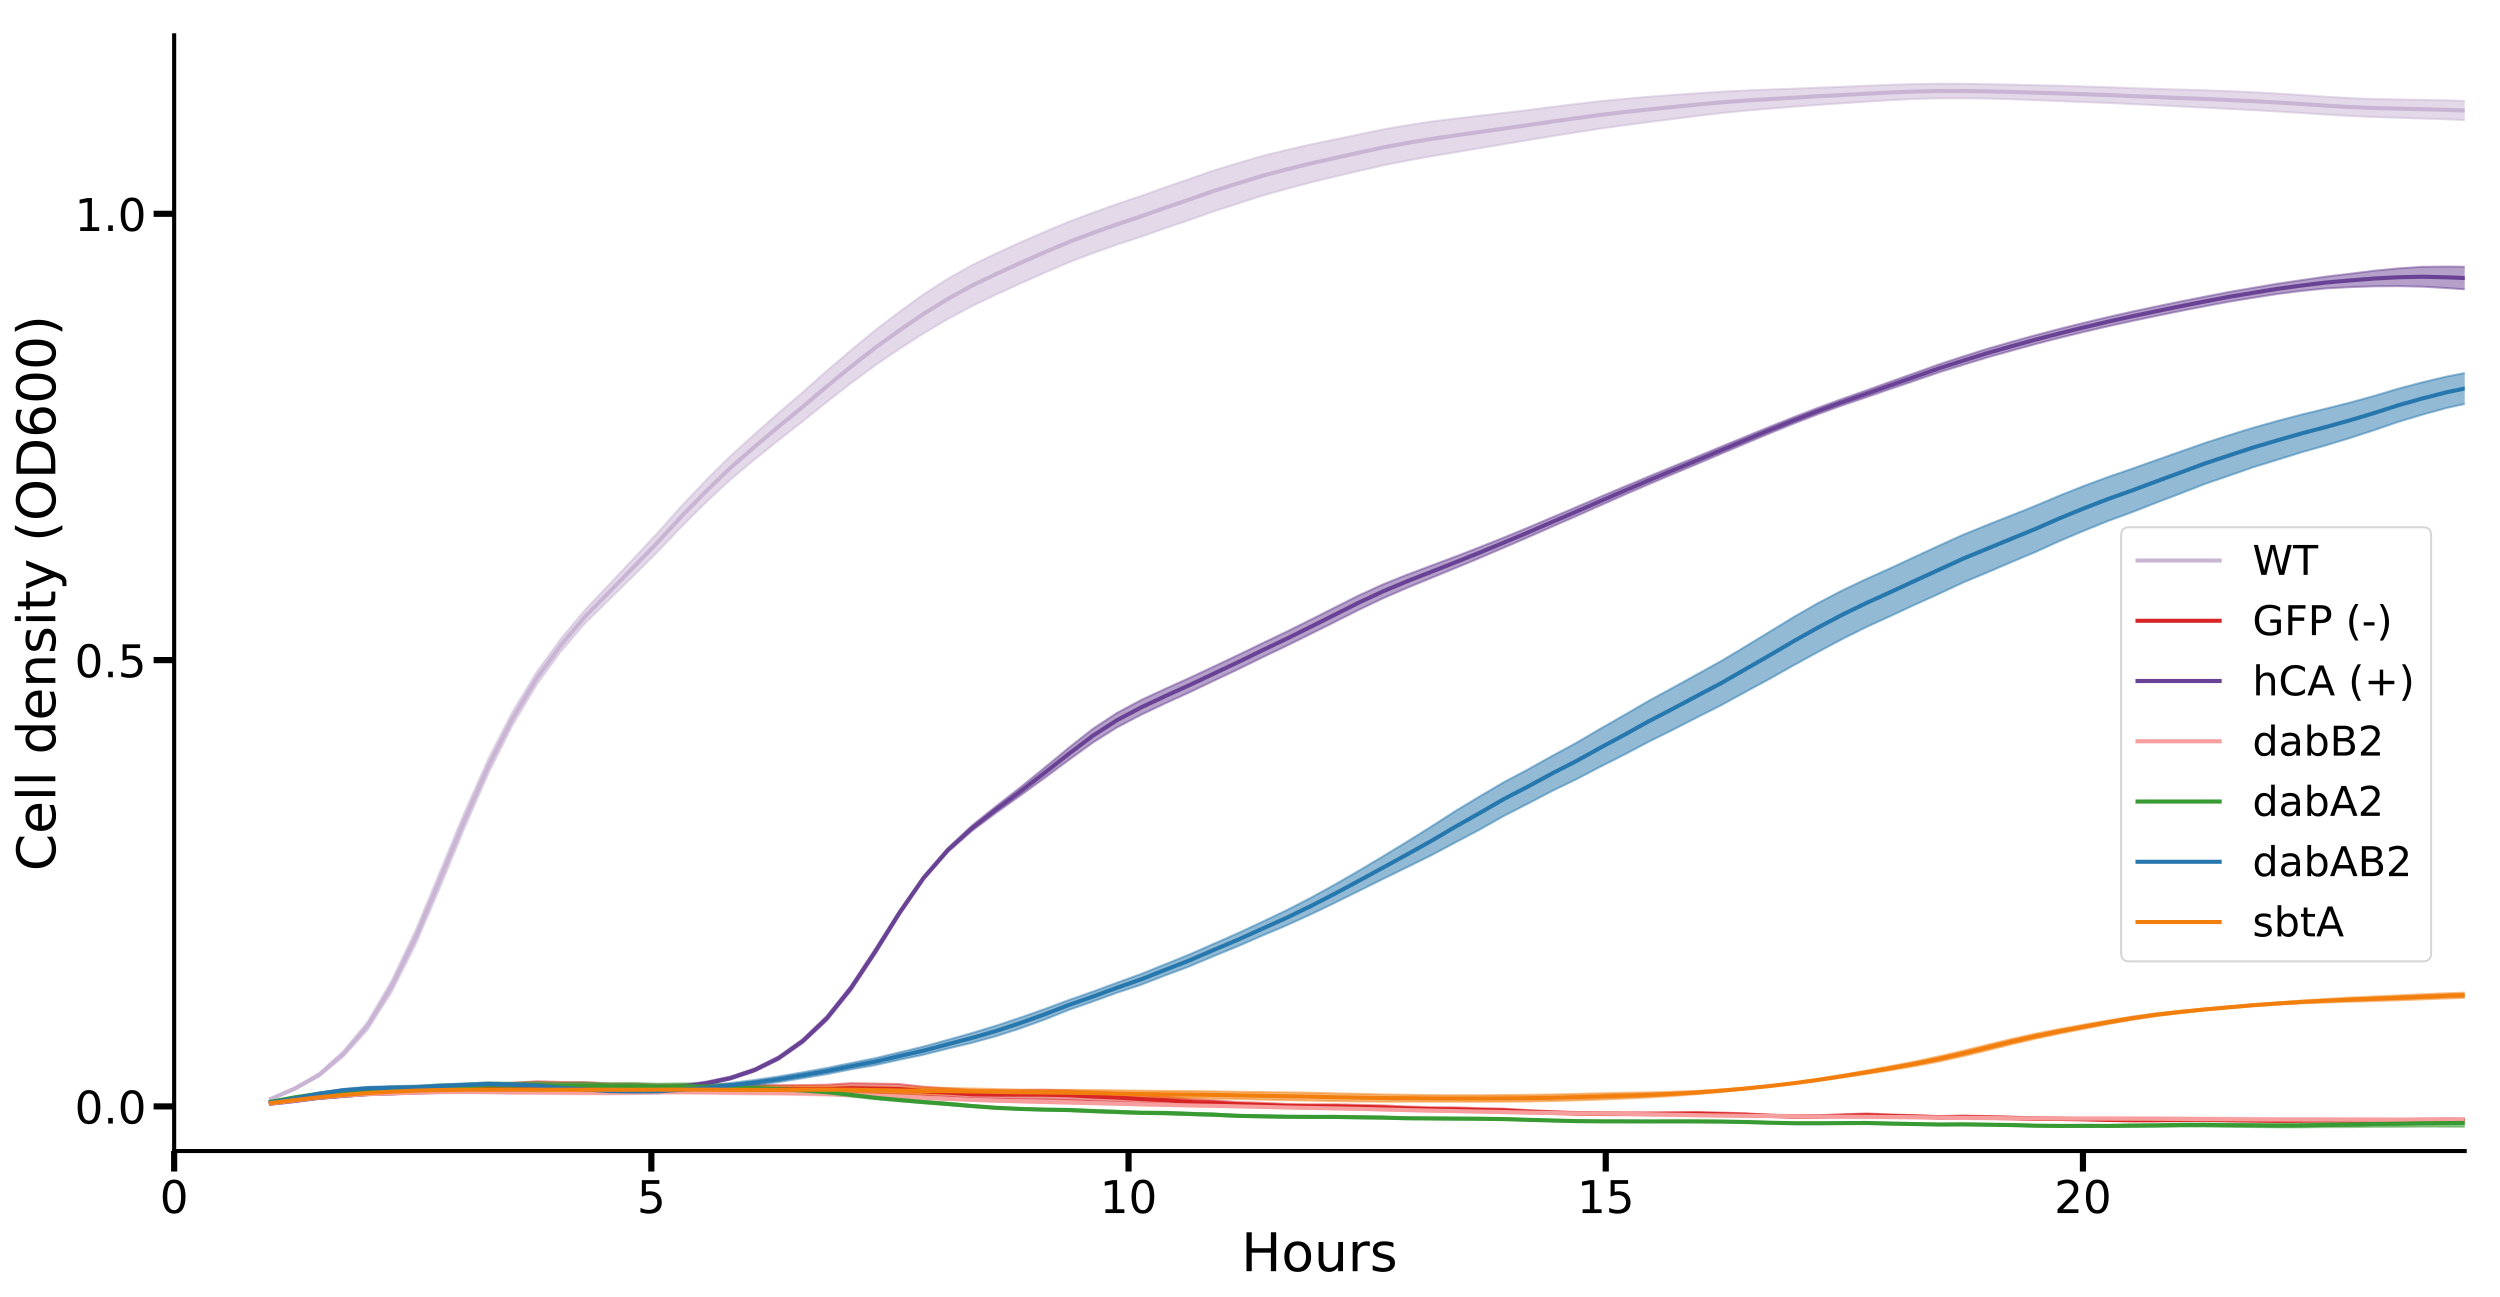 <?xml version="1.0" encoding="utf-8" standalone="no"?>
<!DOCTYPE svg PUBLIC "-//W3C//DTD SVG 1.1//EN"
  "http://www.w3.org/Graphics/SVG/1.1/DTD/svg11.dtd">
<!-- Created with matplotlib (http://matplotlib.org/) -->
<svg height="631.955pt" version="1.1" viewBox="0 0 1218.05 631.955" width="1218.05pt" xmlns="http://www.w3.org/2000/svg" xmlns:xlink="http://www.w3.org/1999/xlink">
 <defs>
  <style type="text/css">
*{stroke-linecap:butt;stroke-linejoin:round;}
  </style>
 </defs>
 <g id="figure_1">
  <g id="patch_1">
   <path d="M 0 631.955 
L 1218.05 631.955 
L 1218.05 0 
L 0 0 
z
" style="fill:#ffffff;"/>
  </g>
  <g id="axes_1">
   <g id="patch_2">
    <path d="M 84.85 560.8 
L 1200.85 560.8 
L 1200.85 17.2 
L 84.85 17.2 
z
" style="fill:#ffffff;"/>
   </g>
   <g id="PolyCollection_1">
    <path clip-path="url(#pf760c58e43)" d="M 131.966 535.193 
L 131.966 535.606 
L 143.745 530.83 
L 155.524 524.489 
L 167.304 514.823 
L 179.082 501.847 
L 190.861 483.302 
L 202.64 459.887 
L 214.42 432.333 
L 226.198 403.768 
L 237.977 376.825 
L 249.757 353.278 
L 261.536 333.48 
L 273.315 317.297 
L 285.093 303.638 
L 296.873 292.046 
L 308.652 280.507 
L 320.431 268.818 
L 332.209 256.41 
L 343.989 244.681 
L 355.768 233.725 
L 367.547 223.935 
L 379.325 214.454 
L 391.105 205.26 
L 402.884 195.756 
L 414.663 186.648 
L 426.442 177.941 
L 438.222 169.949 
L 450 162.387 
L 461.779 155.401 
L 473.558 149.125 
L 485.338 143.481 
L 497.116 138.093 
L 508.895 132.875 
L 520.675 127.825 
L 532.454 123.326 
L 544.233 119.143 
L 556.011 115.273 
L 567.791 111.145 
L 579.57 107.137 
L 591.349 102.942 
L 603.127 99.161 
L 614.907 95.331 
L 626.686 92.038 
L 638.465 88.885 
L 650.244 86.057 
L 662.024 83.25 
L 673.802 80.574 
L 685.581 78.252 
L 697.36 76.098 
L 709.14 74.161 
L 720.918 72.174 
L 732.697 70.217 
L 744.477 68.265 
L 756.256 66.31 
L 768.034 64.451 
L 779.814 62.626 
L 791.593 60.995 
L 803.372 59.441 
L 815.151 57.969 
L 826.931 56.45 
L 838.709 55.071 
L 850.488 53.899 
L 862.267 52.897 
L 874.047 51.982 
L 885.825 51.086 
L 897.604 50.292 
L 909.384 49.505 
L 921.163 48.767 
L 932.942 48.211 
L 944.72 47.896 
L 956.499 47.863 
L 968.279 48.002 
L 980.058 48.324 
L 991.836 48.795 
L 1003.615 49.222 
L 1015.395 49.716 
L 1027.174 50.13 
L 1038.953 50.709 
L 1050.731 51.245 
L 1062.511 51.887 
L 1074.29 52.434 
L 1086.069 53.047 
L 1097.847 53.616 
L 1109.626 54.302 
L 1121.406 55.01 
L 1133.185 55.795 
L 1144.963 56.468 
L 1156.742 57.001 
L 1168.522 57.36 
L 1180.301 57.737 
L 1192.08 58.111 
L 1203.858 58.622 
L 1215.638 59.172 
L 1227.417 59.924 
L 1239.196 60.715 
L 1250.974 61.598 
L 1262.754 62.328 
L 1274.533 63.09 
L 1286.312 63.754 
L 1298.091 64.53 
L 1309.869 65.198 
L 1321.649 65.898 
L 1333.428 66.462 
L 1345.207 67.067 
L 1356.985 67.544 
L 1368.764 68.048 
L 1380.544 68.37 
L 1392.323 68.791 
L 1404.101 69.223 
L 1415.88 69.844 
L 1427.659 70.461 
L 1439.439 71.153 
L 1451.218 71.764 
L 1462.996 72.327 
L 1474.775 72.714 
L 1486.555 73.147 
L 1498.334 73.475 
L 1510.112 73.759 
L 1521.891 73.879 
L 1521.891 63.155 
L 1521.891 63.155 
L 1510.112 63.065 
L 1498.334 62.858 
L 1486.555 62.604 
L 1474.775 62.272 
L 1462.996 61.989 
L 1451.218 61.468 
L 1439.439 60.861 
L 1427.659 60.219 
L 1415.88 59.746 
L 1404.101 59.316 
L 1392.323 58.973 
L 1380.544 58.597 
L 1368.764 58.235 
L 1356.985 57.68 
L 1345.207 57.077 
L 1333.428 56.339 
L 1321.649 55.657 
L 1309.869 54.912 
L 1298.091 54.215 
L 1286.312 53.459 
L 1274.533 52.833 
L 1262.754 52.214 
L 1250.974 51.636 
L 1239.196 50.939 
L 1227.417 50.292 
L 1215.638 49.706 
L 1203.858 49.283 
L 1192.08 48.911 
L 1180.301 48.67 
L 1168.522 48.478 
L 1156.742 48.26 
L 1144.963 47.822 
L 1133.185 47.13 
L 1121.406 46.33 
L 1109.626 45.598 
L 1097.847 44.946 
L 1086.069 44.449 
L 1074.29 43.982 
L 1062.511 43.674 
L 1050.731 43.296 
L 1038.953 42.972 
L 1027.174 42.493 
L 1015.395 42.149 
L 1003.615 41.758 
L 991.836 41.533 
L 980.058 41.236 
L 968.279 41.018 
L 956.499 40.853 
L 944.72 40.808 
L 932.942 40.989 
L 921.163 41.341 
L 909.384 41.801 
L 897.604 42.307 
L 885.825 42.728 
L 874.047 43.221 
L 862.267 43.613 
L 850.488 44.122 
L 838.709 44.694 
L 826.931 45.441 
L 815.151 46.287 
L 803.372 47.176 
L 791.593 48.178 
L 779.814 49.308 
L 768.034 50.677 
L 756.256 52.133 
L 744.477 53.647 
L 732.697 55.051 
L 720.918 56.389 
L 709.14 57.807 
L 697.36 59.247 
L 685.581 61.073 
L 673.802 63.097 
L 662.024 65.538 
L 650.244 67.988 
L 638.465 70.442 
L 626.686 73.145 
L 614.907 76.034 
L 603.127 79.518 
L 591.349 83.094 
L 579.57 87.204 
L 567.791 91.252 
L 556.011 95.473 
L 544.233 99.448 
L 532.454 103.653 
L 520.675 108.069 
L 508.895 113.019 
L 497.116 118.129 
L 485.338 123.517 
L 473.558 129.213 
L 461.779 135.856 
L 450 143.428 
L 438.222 151.96 
L 426.442 160.882 
L 414.663 170.638 
L 402.884 180.655 
L 391.105 191.156 
L 379.325 201.24 
L 367.547 211.664 
L 355.768 222.303 
L 343.989 234.024 
L 332.209 246.402 
L 320.431 259.608 
L 308.652 272.214 
L 296.873 284.746 
L 285.093 297.097 
L 273.315 311.205 
L 261.536 327.36 
L 249.757 346.723 
L 237.977 369.606 
L 226.198 396.042 
L 214.42 424.549 
L 202.64 452.918 
L 190.861 477.651 
L 179.082 497.812 
L 167.304 512.048 
L 155.524 522.829 
L 143.745 529.816 
L 131.966 535.193 
z
" style="fill:#c9b4d4;fill-opacity:0.5;stroke:#c9b4d4;stroke-opacity:0.5;"/>
   </g>
   <g id="PolyCollection_2">
    <path clip-path="url(#pf760c58e43)" d="M 131.966 537.137 
L 131.966 537.643 
L 143.745 536.201 
L 155.524 534.7 
L 167.304 533.67 
L 179.082 533.033 
L 190.861 532.637 
L 202.64 532.437 
L 214.42 531.931 
L 226.198 531.751 
L 237.977 531.273 
L 249.757 531.201 
L 261.536 530.968 
L 273.315 531.276 
L 285.093 531.442 
L 296.873 531.792 
L 308.652 531.749 
L 320.431 532.044 
L 332.209 532.128 
L 343.989 532.426 
L 355.768 532.333 
L 367.547 532.482 
L 379.325 532.66 
L 391.105 532.788 
L 402.884 532.856 
L 414.663 532.586 
L 426.442 532.84 
L 438.222 533.031 
L 450 533.842 
L 461.779 534.395 
L 473.558 535.12 
L 485.338 535.394 
L 497.116 535.53 
L 508.895 535.691 
L 520.675 535.985 
L 532.454 536.55 
L 544.233 536.955 
L 556.011 537.544 
L 567.791 537.777 
L 579.57 538.344 
L 591.349 538.609 
L 603.127 539.155 
L 614.907 539.407 
L 626.686 539.767 
L 638.465 539.929 
L 650.244 540.035 
L 662.024 540.311 
L 673.802 540.594 
L 685.581 541.021 
L 697.36 541.326 
L 709.14 541.499 
L 720.918 541.747 
L 732.697 541.958 
L 744.477 542.395 
L 756.256 542.758 
L 768.034 543.078 
L 779.814 543.273 
L 791.593 543.348 
L 803.372 543.397 
L 815.151 543.429 
L 826.931 543.474 
L 838.709 543.685 
L 850.488 543.88 
L 862.267 544.228 
L 874.047 544.425 
L 885.825 544.428 
L 897.604 544.323 
L 909.384 544.224 
L 921.163 544.486 
L 932.942 544.679 
L 944.72 544.919 
L 956.499 544.883 
L 968.279 545.104 
L 980.058 545.339 
L 991.836 545.611 
L 1003.615 545.707 
L 1015.395 545.8 
L 1027.174 546.037 
L 1038.953 546.178 
L 1050.731 546.177 
L 1062.511 546.064 
L 1074.29 546.025 
L 1086.069 546.184 
L 1097.847 546.312 
L 1109.626 546.455 
L 1121.406 546.422 
L 1133.185 546.326 
L 1144.963 546.414 
L 1156.742 546.455 
L 1168.522 546.545 
L 1180.301 546.454 
L 1192.08 546.428 
L 1203.858 546.518 
L 1215.638 546.526 
L 1227.417 546.759 
L 1239.196 546.778 
L 1250.974 546.991 
L 1262.754 546.829 
L 1274.533 546.904 
L 1286.312 546.751 
L 1298.091 546.876 
L 1309.869 546.855 
L 1321.649 546.908 
L 1333.428 546.783 
L 1345.207 546.54 
L 1356.985 546.503 
L 1368.764 546.64 
L 1380.544 546.943 
L 1392.323 547.093 
L 1404.101 547.121 
L 1415.88 547.117 
L 1427.659 547.114 
L 1439.439 546.957 
L 1451.218 546.946 
L 1462.996 546.944 
L 1474.775 547.034 
L 1486.555 546.909 
L 1498.334 546.658 
L 1510.112 546.686 
L 1521.891 546.848 
L 1521.891 543.419 
L 1521.891 543.419 
L 1510.112 542.81 
L 1498.334 542.558 
L 1486.555 543.022 
L 1474.775 543.637 
L 1462.996 543.644 
L 1451.218 543.867 
L 1439.439 543.991 
L 1427.659 544.523 
L 1415.88 544.597 
L 1404.101 544.624 
L 1392.323 544.452 
L 1380.544 544.182 
L 1368.764 543.31 
L 1356.985 543.027 
L 1345.207 543.015 
L 1333.428 543.699 
L 1321.649 544.149 
L 1309.869 544.272 
L 1298.091 544.519 
L 1286.312 544.393 
L 1274.533 544.955 
L 1262.754 545.158 
L 1250.974 545.742 
L 1239.196 545.373 
L 1227.417 545.286 
L 1215.638 544.845 
L 1203.858 544.94 
L 1192.08 544.921 
L 1180.301 545.023 
L 1168.522 545.368 
L 1156.742 545.245 
L 1144.963 545.37 
L 1133.185 545.267 
L 1121.406 545.589 
L 1109.626 545.757 
L 1097.847 545.61 
L 1086.069 545.433 
L 1074.29 545.141 
L 1062.511 545.227 
L 1050.731 545.465 
L 1038.953 545.497 
L 1027.174 545.269 
L 1015.395 544.824 
L 1003.615 544.623 
L 991.836 544.494 
L 980.058 544.044 
L 968.279 543.772 
L 956.499 543.524 
L 944.72 543.763 
L 932.942 543.356 
L 921.163 542.98 
L 909.384 542.513 
L 897.604 542.941 
L 885.825 543.361 
L 874.047 543.448 
L 862.267 543.127 
L 850.488 542.435 
L 838.709 542.074 
L 826.931 541.748 
L 815.151 541.887 
L 803.372 541.987 
L 791.593 542.015 
L 779.814 542.003 
L 768.034 541.794 
L 756.256 541.372 
L 744.477 540.856 
L 732.697 540.151 
L 720.918 539.887 
L 709.14 539.556 
L 697.36 539.436 
L 685.581 539.116 
L 673.802 538.579 
L 662.024 538.316 
L 650.244 538.065 
L 638.465 538.043 
L 626.686 537.862 
L 614.907 537.328 
L 603.127 536.949 
L 591.349 536.079 
L 579.57 535.489 
L 567.791 534.286 
L 556.011 533.473 
L 544.233 532.508 
L 532.454 531.939 
L 520.675 531.224 
L 508.895 530.984 
L 497.116 531.103 
L 485.338 531.235 
L 473.558 531.185 
L 461.779 530.279 
L 450 529.469 
L 438.222 528.178 
L 426.442 527.957 
L 414.663 527.765 
L 402.884 528.506 
L 391.105 528.664 
L 379.325 528.697 
L 367.547 528.544 
L 355.768 528.374 
L 343.989 528.665 
L 332.209 528.345 
L 320.431 528.427 
L 308.652 527.914 
L 296.873 527.941 
L 285.093 527.25 
L 273.315 527.146 
L 261.536 526.838 
L 249.757 527.542 
L 237.977 527.999 
L 226.198 529.147 
L 214.42 529.89 
L 202.64 530.887 
L 190.861 531.257 
L 179.082 531.713 
L 167.304 532.326 
L 155.524 533.502 
L 143.745 535.277 
L 131.966 537.137 
z
" style="fill:#d92426;fill-opacity:0.5;stroke:#d92426;stroke-opacity:0.5;"/>
   </g>
   <g id="PolyCollection_3">
    <path clip-path="url(#pf760c58e43)" d="M 131.966 537.577 
L 131.966 537.839 
L 143.745 536.649 
L 155.524 535.266 
L 167.304 534.361 
L 179.082 533.524 
L 190.861 533.157 
L 202.64 532.738 
L 214.42 532.539 
L 226.198 532.431 
L 237.977 532.494 
L 249.757 532.493 
L 261.536 532.454 
L 273.315 532.439 
L 285.093 532.546 
L 296.873 532.474 
L 308.652 532.124 
L 320.431 531.367 
L 332.209 530.241 
L 343.989 528.561 
L 355.768 526.022 
L 367.547 522.08 
L 379.325 516.359 
L 391.105 508.173 
L 402.884 497.216 
L 414.663 482.625 
L 426.442 464.932 
L 438.222 445.891 
L 450 428.606 
L 461.779 415.171 
L 473.558 404.819 
L 485.338 396.015 
L 497.116 387.6 
L 508.895 379.056 
L 520.675 370.306 
L 532.454 361.805 
L 544.233 354.391 
L 556.011 348.221 
L 567.791 342.649 
L 579.57 337.3 
L 591.349 331.682 
L 603.127 326.108 
L 614.907 320.333 
L 626.686 314.72 
L 638.465 308.906 
L 650.244 303.055 
L 662.024 297.106 
L 673.802 291.513 
L 685.581 286.392 
L 697.36 281.57 
L 709.14 276.74 
L 720.918 271.848 
L 732.697 266.802 
L 744.477 261.754 
L 756.256 256.56 
L 768.034 251.432 
L 779.814 246.194 
L 791.593 240.987 
L 803.372 235.882 
L 815.151 230.91 
L 826.931 226.016 
L 838.709 221.007 
L 850.488 216.031 
L 862.267 211.102 
L 874.047 206.326 
L 885.825 201.788 
L 897.604 197.498 
L 909.384 193.509 
L 921.163 189.43 
L 932.942 185.46 
L 944.72 181.398 
L 956.499 177.73 
L 968.279 174.133 
L 980.058 170.832 
L 991.836 167.6 
L 1003.615 164.563 
L 1015.395 161.685 
L 1027.174 158.939 
L 1038.953 156.347 
L 1050.731 153.89 
L 1062.511 151.482 
L 1074.29 149.195 
L 1086.069 146.973 
L 1097.847 145.059 
L 1109.626 143.208 
L 1121.406 141.719 
L 1133.185 140.522 
L 1144.963 139.891 
L 1156.742 139.482 
L 1168.522 139.4 
L 1180.301 139.651 
L 1192.08 140.348 
L 1203.858 141.176 
L 1215.638 142.011 
L 1227.417 142.872 
L 1239.196 143.894 
L 1250.974 144.98 
L 1262.754 145.949 
L 1274.533 146.801 
L 1286.312 147.658 
L 1298.091 148.56 
L 1309.869 149.519 
L 1321.649 150.425 
L 1333.428 151.345 
L 1345.207 152.178 
L 1356.985 152.987 
L 1368.764 153.624 
L 1380.544 154.217 
L 1392.323 154.809 
L 1404.101 155.609 
L 1415.88 156.479 
L 1427.659 157.376 
L 1439.439 158.129 
L 1451.218 158.865 
L 1462.996 159.504 
L 1474.775 160.151 
L 1486.555 160.742 
L 1498.334 161.292 
L 1510.112 161.718 
L 1521.891 162.046 
L 1521.891 150.158 
L 1521.891 150.158 
L 1510.112 149.558 
L 1498.334 148.933 
L 1486.555 148.205 
L 1474.775 147.477 
L 1462.996 146.677 
L 1451.218 145.899 
L 1439.439 145.01 
L 1427.659 144.195 
L 1415.88 143.237 
L 1404.101 142.348 
L 1392.323 141.442 
L 1380.544 140.773 
L 1368.764 140.078 
L 1356.985 139.406 
L 1345.207 138.545 
L 1333.428 137.738 
L 1321.649 136.843 
L 1309.869 136.034 
L 1298.091 135.116 
L 1286.312 134.314 
L 1274.533 133.548 
L 1262.754 132.889 
L 1250.974 132.098 
L 1239.196 131.27 
L 1227.417 130.567 
L 1215.638 130.227 
L 1203.858 129.995 
L 1192.08 129.897 
L 1180.301 130.005 
L 1168.522 130.766 
L 1156.742 131.922 
L 1144.963 133.379 
L 1133.185 134.794 
L 1121.406 136.499 
L 1109.626 138.236 
L 1097.847 140.25 
L 1086.069 142.257 
L 1074.29 144.553 
L 1062.511 146.868 
L 1050.731 149.312 
L 1038.953 151.808 
L 1027.174 154.461 
L 1015.395 157.271 
L 1003.615 160.209 
L 991.836 163.289 
L 980.058 166.566 
L 968.279 169.945 
L 956.499 173.671 
L 944.72 177.512 
L 932.942 181.761 
L 921.163 185.935 
L 909.384 190.191 
L 897.604 194.339 
L 885.825 198.674 
L 874.047 203.211 
L 862.267 207.901 
L 850.488 212.735 
L 838.709 217.582 
L 826.931 222.479 
L 815.151 227.286 
L 803.372 232.122 
L 791.593 237.037 
L 779.814 242.025 
L 768.034 247.079 
L 756.256 252.069 
L 744.477 257.073 
L 732.697 261.9 
L 720.918 266.623 
L 709.14 271.171 
L 697.36 275.587 
L 685.581 279.999 
L 673.802 284.745 
L 662.024 290.121 
L 650.244 296.054 
L 638.465 302.002 
L 626.686 307.851 
L 614.907 313.481 
L 603.127 319.194 
L 591.349 324.771 
L 579.57 330.293 
L 567.791 335.589 
L 556.011 341.06 
L 544.233 347.349 
L 532.454 355.115 
L 520.675 364.379 
L 508.895 374.085 
L 497.116 383.656 
L 485.338 392.769 
L 473.558 402.223 
L 461.779 413.243 
L 450 426.896 
L 438.222 443.676 
L 426.442 462.252 
L 414.663 480.096 
L 402.884 494.94 
L 391.105 506.289 
L 379.325 514.725 
L 367.547 520.645 
L 355.768 524.572 
L 343.989 527.007 
L 332.209 528.606 
L 320.431 529.633 
L 308.652 530.359 
L 296.873 530.601 
L 285.093 530.679 
L 273.315 530.611 
L 261.536 530.821 
L 249.757 531.002 
L 237.977 531.105 
L 226.198 531.066 
L 214.42 531.287 
L 202.64 531.591 
L 190.861 532.143 
L 179.082 532.559 
L 167.304 533.519 
L 155.524 534.533 
L 143.745 536.157 
L 131.966 537.577 
z
" style="fill:#6a4295;fill-opacity:0.5;stroke:#6a4295;stroke-opacity:0.5;"/>
   </g>
   <g id="PolyCollection_4">
    <path clip-path="url(#pf760c58e43)" d="M 131.966 537.532 
L 131.966 537.691 
L 143.745 536.348 
L 155.524 534.972 
L 167.304 534.114 
L 179.082 533.466 
L 190.861 533.167 
L 202.64 532.835 
L 214.42 532.616 
L 226.198 532.594 
L 237.977 532.707 
L 249.757 532.923 
L 261.536 532.984 
L 273.315 533.096 
L 285.093 533.165 
L 296.873 533.231 
L 308.652 533.063 
L 320.431 532.884 
L 332.209 532.832 
L 343.989 532.953 
L 355.768 533.102 
L 367.547 533.24 
L 379.325 533.372 
L 391.105 533.563 
L 402.884 533.798 
L 414.663 534.187 
L 426.442 534.586 
L 438.222 534.982 
L 450 535.37 
L 461.779 535.826 
L 473.558 536.262 
L 485.338 536.65 
L 497.116 536.95 
L 508.895 537.26 
L 520.675 537.52 
L 532.454 537.803 
L 544.233 538.078 
L 556.011 538.393 
L 567.791 538.65 
L 579.57 538.904 
L 591.349 539.098 
L 603.127 539.355 
L 614.907 539.616 
L 626.686 539.935 
L 638.465 540.18 
L 650.244 540.411 
L 662.024 540.648 
L 673.802 540.976 
L 685.581 541.298 
L 697.36 541.587 
L 709.14 541.813 
L 720.918 542.072 
L 732.697 542.328 
L 744.477 542.597 
L 756.256 542.806 
L 768.034 542.987 
L 779.814 543.103 
L 791.593 543.241 
L 803.372 543.427 
L 815.151 543.676 
L 826.931 543.932 
L 838.709 544.098 
L 850.488 544.234 
L 862.267 544.319 
L 874.047 544.446 
L 885.825 544.536 
L 897.604 544.648 
L 909.384 544.723 
L 921.163 544.818 
L 932.942 544.913 
L 944.72 545.049 
L 956.499 545.2 
L 968.279 545.337 
L 980.058 545.461 
L 991.836 545.556 
L 1003.615 545.624 
L 1015.395 545.668 
L 1027.174 545.673 
L 1038.953 545.715 
L 1050.731 545.762 
L 1062.511 545.862 
L 1074.29 545.946 
L 1086.069 546.049 
L 1097.847 546.132 
L 1109.626 546.192 
L 1121.406 546.207 
L 1133.185 546.24 
L 1144.963 546.302 
L 1156.742 546.373 
L 1168.522 546.388 
L 1180.301 546.37 
L 1192.08 546.381 
L 1203.858 546.433 
L 1215.638 546.502 
L 1227.417 546.558 
L 1239.196 546.636 
L 1250.974 546.703 
L 1262.754 546.757 
L 1274.533 546.743 
L 1286.312 546.732 
L 1298.091 546.738 
L 1309.869 546.775 
L 1321.649 546.824 
L 1333.428 546.851 
L 1345.207 546.9 
L 1356.985 546.944 
L 1368.764 546.991 
L 1380.544 547.001 
L 1392.323 546.973 
L 1404.101 546.974 
L 1415.88 546.971 
L 1427.659 546.985 
L 1439.439 546.954 
L 1451.218 546.918 
L 1462.996 546.91 
L 1474.775 546.925 
L 1486.555 546.984 
L 1498.334 547.015 
L 1510.112 547.059 
L 1521.891 547.091 
L 1521.891 545.389 
L 1521.891 545.389 
L 1510.112 545.389 
L 1498.334 545.387 
L 1486.555 545.394 
L 1474.775 545.367 
L 1462.996 545.353 
L 1451.218 545.356 
L 1439.439 545.355 
L 1427.659 545.36 
L 1415.88 545.32 
L 1404.101 545.307 
L 1392.323 545.299 
L 1380.544 545.327 
L 1368.764 545.332 
L 1356.985 545.304 
L 1345.207 545.262 
L 1333.428 545.218 
L 1321.649 545.182 
L 1309.869 545.157 
L 1298.091 545.13 
L 1286.312 545.146 
L 1274.533 545.148 
L 1262.754 545.153 
L 1250.974 545.101 
L 1239.196 545.051 
L 1227.417 545.004 
L 1215.638 544.98 
L 1203.858 544.933 
L 1192.08 544.874 
L 1180.301 544.825 
L 1168.522 544.817 
L 1156.742 544.809 
L 1144.963 544.784 
L 1133.185 544.762 
L 1121.406 544.758 
L 1109.626 544.759 
L 1097.847 544.698 
L 1086.069 544.619 
L 1074.29 544.527 
L 1062.511 544.49 
L 1050.731 544.435 
L 1038.953 544.414 
L 1027.174 544.374 
L 1015.395 544.382 
L 1003.615 544.353 
L 991.836 544.288 
L 980.058 544.178 
L 968.279 544.055 
L 956.499 543.944 
L 944.72 543.817 
L 932.942 543.713 
L 921.163 543.622 
L 909.384 543.541 
L 897.604 543.445 
L 885.825 543.324 
L 874.047 543.221 
L 862.267 543.107 
L 850.488 543.022 
L 838.709 542.886 
L 826.931 542.731 
L 815.151 542.517 
L 803.372 542.322 
L 791.593 542.165 
L 779.814 542.039 
L 768.034 541.919 
L 756.256 541.744 
L 744.477 541.548 
L 732.697 541.307 
L 720.918 541.097 
L 709.14 540.878 
L 697.36 540.685 
L 685.581 540.426 
L 673.802 540.151 
L 662.024 539.876 
L 650.244 539.666 
L 638.465 539.471 
L 626.686 539.255 
L 614.907 538.987 
L 603.127 538.74 
L 591.349 538.482 
L 579.57 538.278 
L 567.791 538.025 
L 556.011 537.776 
L 544.233 537.46 
L 532.454 537.178 
L 520.675 536.864 
L 508.895 536.573 
L 497.116 536.234 
L 485.338 535.927 
L 473.558 535.525 
L 461.779 534.994 
L 450 534.38 
L 438.222 533.812 
L 426.442 533.27 
L 414.663 532.743 
L 402.884 532.205 
L 391.105 531.843 
L 379.325 531.585 
L 367.547 531.48 
L 355.768 531.425 
L 343.989 531.327 
L 332.209 531.226 
L 320.431 531.268 
L 308.652 531.449 
L 296.873 531.639 
L 285.093 531.589 
L 273.315 531.564 
L 261.536 531.489 
L 249.757 531.493 
L 237.977 531.358 
L 226.198 531.355 
L 214.42 531.507 
L 202.64 531.856 
L 190.861 532.326 
L 179.082 532.725 
L 167.304 533.471 
L 155.524 534.456 
L 143.745 536.013 
L 131.966 537.532 
z
" style="fill:#f69f9e;fill-opacity:0.5;stroke:#f69f9e;stroke-opacity:0.5;"/>
   </g>
   <g id="PolyCollection_5">
    <path clip-path="url(#pf760c58e43)" d="M 131.966 536.435 
L 131.966 537.135 
L 143.745 535.339 
L 155.524 533.779 
L 167.304 532.559 
L 179.082 531.83 
L 190.861 531.289 
L 202.64 531.094 
L 214.42 530.643 
L 226.198 530.526 
L 237.977 530.254 
L 249.757 530.344 
L 261.536 530.245 
L 273.315 530.418 
L 285.093 530.518 
L 296.873 530.724 
L 308.652 530.715 
L 320.431 530.793 
L 332.209 530.754 
L 343.989 530.828 
L 355.768 530.954 
L 367.547 531.375 
L 379.325 531.768 
L 391.105 532.31 
L 402.884 533.069 
L 414.663 534.263 
L 426.442 535.508 
L 438.222 536.552 
L 450 537.517 
L 461.779 538.417 
L 473.558 539.335 
L 485.338 540.103 
L 497.116 540.638 
L 508.895 541.023 
L 520.675 541.33 
L 532.454 541.825 
L 544.233 542.291 
L 556.011 542.712 
L 567.791 542.925 
L 579.57 543.283 
L 591.349 543.64 
L 603.127 544.116 
L 614.907 544.344 
L 626.686 544.51 
L 638.465 544.587 
L 650.244 544.651 
L 662.024 544.814 
L 673.802 544.946 
L 685.581 545.188 
L 697.36 545.283 
L 709.14 545.385 
L 720.918 545.477 
L 732.697 545.619 
L 744.477 545.907 
L 756.256 546.221 
L 768.034 546.533 
L 779.814 546.668 
L 791.593 546.682 
L 803.372 546.698 
L 815.151 546.672 
L 826.931 546.706 
L 838.709 546.814 
L 850.488 547.016 
L 862.267 547.319 
L 874.047 547.554 
L 885.825 547.58 
L 897.604 547.556 
L 909.384 547.567 
L 921.163 547.799 
L 932.942 548 
L 944.72 548.219 
L 956.499 548.201 
L 968.279 548.357 
L 980.058 548.537 
L 991.836 548.842 
L 1003.615 548.973 
L 1015.395 548.961 
L 1027.174 549.013 
L 1038.953 548.947 
L 1050.731 548.913 
L 1062.511 548.826 
L 1074.29 548.85 
L 1086.069 548.989 
L 1097.847 549.106 
L 1109.626 549.233 
L 1121.406 549.238 
L 1133.185 549.154 
L 1144.963 549.128 
L 1156.742 549.01 
L 1168.522 549.001 
L 1180.301 548.919 
L 1192.08 548.949 
L 1203.858 549.018 
L 1215.638 548.994 
L 1227.417 549.075 
L 1239.196 549.013 
L 1250.974 549.122 
L 1262.754 549.081 
L 1274.533 549.172 
L 1286.312 549.116 
L 1298.091 549.089 
L 1309.869 549.014 
L 1321.649 548.956 
L 1333.428 548.893 
L 1345.207 548.791 
L 1356.985 548.807 
L 1368.764 548.875 
L 1380.544 548.918 
L 1392.323 548.832 
L 1404.101 548.712 
L 1415.88 548.613 
L 1427.659 548.58 
L 1439.439 548.425 
L 1451.218 548.367 
L 1462.996 548.313 
L 1474.775 548.364 
L 1486.555 548.313 
L 1498.334 548.152 
L 1510.112 548.041 
L 1521.891 547.961 
L 1521.891 539.916 
L 1521.891 539.916 
L 1510.112 540.035 
L 1498.334 540.353 
L 1486.555 540.818 
L 1474.775 541.021 
L 1462.996 540.944 
L 1451.218 541.057 
L 1439.439 541.265 
L 1427.659 541.578 
L 1415.88 541.646 
L 1404.101 541.857 
L 1392.323 542.297 
L 1380.544 542.598 
L 1368.764 542.571 
L 1356.985 542.47 
L 1345.207 542.7 
L 1333.428 543.196 
L 1321.649 543.598 
L 1309.869 543.84 
L 1298.091 544.147 
L 1286.312 544.386 
L 1274.533 544.644 
L 1262.754 544.602 
L 1250.974 544.774 
L 1239.196 544.644 
L 1227.417 544.862 
L 1215.638 544.854 
L 1203.858 545.192 
L 1192.08 545.405 
L 1180.301 545.61 
L 1168.522 546.042 
L 1156.742 546.241 
L 1144.963 546.768 
L 1133.185 547.061 
L 1121.406 547.47 
L 1109.626 547.62 
L 1097.847 547.544 
L 1086.069 547.458 
L 1074.29 547.367 
L 1062.511 547.426 
L 1050.731 547.756 
L 1038.953 547.913 
L 1027.174 548.134 
L 1015.395 548.123 
L 1003.615 548.175 
L 991.836 548.091 
L 980.058 547.758 
L 968.279 547.594 
L 956.499 547.429 
L 944.72 547.566 
L 932.942 547.314 
L 921.163 547.088 
L 909.384 546.723 
L 897.604 546.859 
L 885.825 546.994 
L 874.047 546.987 
L 862.267 546.719 
L 850.488 546.324 
L 838.709 546.098 
L 826.931 546.042 
L 815.151 546.054 
L 803.372 546.086 
L 791.593 546.035 
L 779.814 546.024 
L 768.034 545.922 
L 756.256 545.643 
L 744.477 545.288 
L 732.697 544.861 
L 720.918 544.665 
L 709.14 544.631 
L 697.36 544.564 
L 685.581 544.504 
L 673.802 544.084 
L 662.024 543.921 
L 650.244 543.724 
L 638.465 543.742 
L 626.686 543.698 
L 614.907 543.434 
L 603.127 543.216 
L 591.349 542.548 
L 579.57 542.169 
L 567.791 541.695 
L 556.011 541.675 
L 544.233 541.235 
L 532.454 540.853 
L 520.675 540.328 
L 508.895 540.252 
L 497.116 539.953 
L 485.338 539.406 
L 473.558 538.434 
L 461.779 537.303 
L 450 536.365 
L 438.222 535.3 
L 426.442 534.211 
L 414.663 532.636 
L 402.884 531.247 
L 391.105 530.286 
L 379.325 529.618 
L 367.547 528.967 
L 355.768 528.165 
L 343.989 527.976 
L 332.209 527.834 
L 320.431 528 
L 308.652 527.694 
L 296.873 527.765 
L 285.093 527.421 
L 273.315 527.578 
L 261.536 527.249 
L 249.757 527.517 
L 237.977 527.31 
L 226.198 528.021 
L 214.42 528.286 
L 202.64 529.144 
L 190.861 529.39 
L 179.082 530.156 
L 167.304 530.866 
L 155.524 532.272 
L 143.745 534.059 
L 131.966 536.435 
z
" style="fill:#389a32;fill-opacity:0.5;stroke:#389a32;stroke-opacity:0.5;"/>
   </g>
   <g id="PolyCollection_6">
    <path clip-path="url(#pf760c58e43)" d="M 131.966 536.986 
L 131.966 537.384 
L 143.745 535.477 
L 155.524 533.36 
L 167.304 531.776 
L 179.082 530.962 
L 190.861 530.75 
L 202.64 530.574 
L 214.42 529.913 
L 226.198 529.343 
L 237.977 528.812 
L 249.757 529.144 
L 261.536 529.626 
L 273.315 530.714 
L 285.093 531.481 
L 296.873 532.407 
L 308.652 532.605 
L 320.431 532.652 
L 332.209 531.949 
L 343.989 531.178 
L 355.768 529.983 
L 367.547 528.759 
L 379.325 527.227 
L 391.105 525.317 
L 402.884 523.328 
L 414.663 521 
L 426.442 518.931 
L 438.222 516.311 
L 450 513.846 
L 461.779 510.882 
L 473.558 508.07 
L 485.338 504.84 
L 497.116 501.033 
L 508.895 496.767 
L 520.675 492.061 
L 532.454 487.946 
L 544.233 483.657 
L 556.011 479.761 
L 567.791 475.189 
L 579.57 470.805 
L 591.349 465.814 
L 603.127 461.025 
L 614.907 455.886 
L 626.686 450.909 
L 638.465 445.567 
L 650.244 439.907 
L 662.024 434.085 
L 673.802 428.237 
L 685.581 422.496 
L 697.36 416.694 
L 709.14 410.421 
L 720.918 404.192 
L 732.697 397.529 
L 744.477 391.528 
L 756.256 385.338 
L 768.034 379.649 
L 779.814 373.511 
L 791.593 367.544 
L 803.372 361.342 
L 815.151 355.499 
L 826.931 349.445 
L 838.709 343.529 
L 850.488 337.071 
L 862.267 330.7 
L 874.047 324.038 
L 885.825 317.618 
L 897.604 311.336 
L 909.384 305.47 
L 921.163 300.092 
L 932.942 294.612 
L 944.72 289.293 
L 956.499 283.791 
L 968.279 278.881 
L 980.058 273.814 
L 991.836 268.89 
L 1003.615 263.512 
L 1015.395 258.562 
L 1027.174 253.787 
L 1038.953 249.472 
L 1050.731 244.839 
L 1062.511 240.366 
L 1074.29 235.753 
L 1086.069 231.721 
L 1097.847 227.614 
L 1109.626 223.981 
L 1121.406 220.317 
L 1133.185 216.982 
L 1144.963 213.38 
L 1156.742 209.572 
L 1168.522 205.509 
L 1180.301 201.989 
L 1192.08 198.742 
L 1203.858 196.136 
L 1215.638 193.227 
L 1227.417 190.978 
L 1239.196 188.374 
L 1250.974 186.343 
L 1262.754 183.723 
L 1274.533 181.675 
L 1286.312 179.378 
L 1298.091 177.674 
L 1309.869 175.653 
L 1321.649 173.726 
L 1333.428 171.381 
L 1345.207 169.292 
L 1356.985 167.294 
L 1368.764 165.698 
L 1380.544 163.888 
L 1392.323 162.312 
L 1404.101 160.816 
L 1415.88 159.644 
L 1427.659 158.505 
L 1439.439 157.113 
L 1451.218 156.105 
L 1462.996 155.148 
L 1474.775 154.652 
L 1486.555 154.066 
L 1498.334 153.488 
L 1510.112 153.095 
L 1521.891 152.687 
L 1521.891 142.26 
L 1521.891 142.26 
L 1510.112 142.729 
L 1498.334 143.15 
L 1486.555 143.634 
L 1474.775 144.158 
L 1462.996 144.57 
L 1451.218 145.464 
L 1439.439 146.348 
L 1427.659 147.569 
L 1415.88 148.52 
L 1404.101 149.496 
L 1392.323 150.779 
L 1380.544 152.237 
L 1368.764 153.981 
L 1356.985 155.543 
L 1345.207 157.364 
L 1333.428 159.252 
L 1321.649 161.345 
L 1309.869 163.165 
L 1298.091 164.947 
L 1286.312 166.51 
L 1274.533 168.511 
L 1262.754 170.425 
L 1250.974 172.697 
L 1239.196 174.493 
L 1227.417 176.666 
L 1215.638 178.686 
L 1203.858 181.183 
L 1192.08 183.472 
L 1180.301 186.256 
L 1168.522 189.372 
L 1156.742 192.893 
L 1144.963 196.157 
L 1133.185 199.124 
L 1121.406 201.991 
L 1109.626 205.095 
L 1097.847 208.4 
L 1086.069 212.054 
L 1074.29 215.84 
L 1062.511 219.982 
L 1050.731 224.136 
L 1038.953 228.327 
L 1027.174 232.372 
L 1015.395 236.733 
L 1003.615 241.42 
L 991.836 246.396 
L 980.058 251.099 
L 968.279 255.755 
L 956.499 260.549 
L 944.72 265.859 
L 932.942 271.33 
L 921.163 276.785 
L 909.384 282.076 
L 897.604 287.666 
L 885.825 293.827 
L 874.047 300.569 
L 862.267 307.777 
L 850.488 314.941 
L 838.709 322.01 
L 826.931 328.529 
L 815.151 335.024 
L 803.372 341.437 
L 791.593 348.291 
L 779.814 355.03 
L 768.034 361.924 
L 756.256 368.313 
L 744.477 374.879 
L 732.697 381.117 
L 720.918 388.054 
L 709.14 395.13 
L 697.36 402.723 
L 685.581 410.081 
L 673.802 417.253 
L 662.024 424.255 
L 650.244 431.047 
L 638.465 437.533 
L 626.686 443.575 
L 614.907 449.182 
L 603.127 454.674 
L 591.349 459.86 
L 579.57 465.014 
L 567.791 469.778 
L 556.011 474.524 
L 544.233 478.808 
L 532.454 483.149 
L 520.675 487.275 
L 508.895 491.675 
L 497.116 495.815 
L 485.338 499.738 
L 473.558 503.324 
L 461.779 506.644 
L 450 509.901 
L 438.222 512.763 
L 426.442 515.56 
L 414.663 517.936 
L 402.884 520.329 
L 391.105 522.453 
L 379.325 524.485 
L 367.547 526.218 
L 355.768 527.676 
L 343.989 528.976 
L 332.209 529.945 
L 320.431 530.744 
L 308.652 530.933 
L 296.873 530.837 
L 285.093 530.089 
L 273.315 529.297 
L 261.536 528.296 
L 249.757 527.777 
L 237.977 527.512 
L 226.198 527.894 
L 214.42 528.39 
L 202.64 528.942 
L 190.861 529.196 
L 179.082 529.556 
L 167.304 530.586 
L 155.524 532.394 
L 143.745 534.756 
L 131.966 536.986 
z
" style="fill:#2677ad;fill-opacity:0.5;stroke:#2677ad;stroke-opacity:0.5;"/>
   </g>
   <g id="PolyCollection_7">
    <defs>
     <path d="M 131.969 -94.633 
L 131.969 -94.39 
L 143.747 -95.803 
L 155.527 -97.112 
L 167.307 -98.225 
L 179.087 -99.2 
L 190.866 -99.912 
L 202.646 -100.384 
L 214.426 -100.529 
L 226.205 -100.517 
L 237.985 -100.407 
L 249.765 -100.301 
L 261.544 -100.27 
L 273.324 -100.248 
L 285.104 -100.182 
L 296.882 -100.054 
L 308.662 -99.98 
L 320.442 -99.984 
L 332.222 -99.973 
L 344.001 -99.826 
L 355.781 -99.548 
L 367.561 -99.369 
L 379.34 -99.301 
L 391.12 -99.416 
L 402.9 -99.493 
L 414.678 -99.489 
L 426.458 -99.303 
L 438.238 -99.076 
L 450.017 -98.894 
L 461.797 -98.832 
L 473.577 -98.732 
L 485.356 -98.629 
L 497.136 -98.47 
L 508.916 -98.358 
L 520.694 -98.14 
L 532.475 -97.863 
L 544.255 -97.512 
L 556.034 -97.243 
L 567.813 -97.059 
L 579.593 -96.93 
L 591.373 -96.763 
L 603.152 -96.487 
L 614.932 -96.219 
L 626.712 -95.937 
L 638.491 -95.744 
L 650.271 -95.47 
L 662.051 -95.32 
L 673.829 -95.196 
L 685.609 -95.24 
L 697.389 -95.197 
L 709.169 -95.198 
L 720.948 -95.144 
L 732.728 -95.197 
L 744.508 -95.285 
L 756.287 -95.523 
L 768.067 -95.85 
L 779.847 -96.241 
L 791.625 -96.716 
L 803.405 -97.261 
L 815.185 -97.994 
L 826.964 -98.886 
L 838.744 -99.998 
L 850.524 -101.294 
L 862.304 -102.672 
L 874.083 -104.004 
L 885.863 -105.43 
L 897.643 -107.005 
L 909.422 -108.737 
L 921.202 -110.541 
L 932.982 -112.547 
L 944.76 -114.797 
L 956.54 -117.393 
L 968.32 -120.236 
L 980.099 -123.166 
L 991.879 -125.9 
L 1003.659 -128.421 
L 1015.438 -130.766 
L 1027.218 -133.057 
L 1038.998 -135.117 
L 1050.776 -136.95 
L 1062.556 -138.408 
L 1074.336 -139.726 
L 1086.115 -140.799 
L 1097.895 -141.815 
L 1109.675 -142.574 
L 1121.455 -143.134 
L 1133.234 -143.546 
L 1145.014 -143.889 
L 1156.794 -144.224 
L 1168.573 -144.596 
L 1180.353 -145.053 
L 1192.133 -145.501 
L 1203.911 -145.885 
L 1215.691 -146.189 
L 1227.471 -146.529 
L 1239.25 -146.866 
L 1251.03 -147.242 
L 1262.81 -147.543 
L 1274.59 -147.932 
L 1286.369 -148.347 
L 1286.369 -151.016 
L 1286.369 -151.016 
L 1274.59 -150.619 
L 1262.81 -150.254 
L 1251.03 -149.898 
L 1239.25 -149.482 
L 1227.471 -149.058 
L 1215.691 -148.709 
L 1203.911 -148.407 
L 1192.133 -148.037 
L 1180.353 -147.536 
L 1168.573 -147.003 
L 1156.794 -146.464 
L 1145.014 -145.929 
L 1133.234 -145.219 
L 1121.455 -144.439 
L 1109.675 -143.497 
L 1097.895 -142.601 
L 1086.115 -141.591 
L 1074.336 -140.58 
L 1062.556 -139.482 
L 1050.776 -138.25 
L 1038.998 -136.672 
L 1027.218 -134.779 
L 1015.438 -132.737 
L 1003.659 -130.63 
L 991.879 -128.357 
L 980.099 -125.754 
L 968.32 -122.918 
L 956.54 -120.014 
L 944.76 -117.298 
L 932.982 -114.774 
L 921.202 -112.521 
L 909.422 -110.344 
L 897.643 -108.256 
L 885.863 -106.216 
L 874.083 -104.418 
L 862.304 -102.986 
L 850.524 -101.945 
L 838.744 -101.133 
L 826.964 -100.468 
L 815.185 -100.023 
L 803.405 -99.728 
L 791.625 -99.52 
L 779.847 -99.276 
L 768.067 -98.974 
L 756.287 -98.702 
L 744.508 -98.525 
L 732.728 -98.438 
L 720.948 -98.35 
L 709.169 -98.341 
L 697.389 -98.38 
L 685.609 -98.567 
L 673.829 -98.72 
L 662.051 -99.009 
L 650.271 -99.239 
L 638.491 -99.563 
L 626.712 -99.709 
L 614.932 -99.888 
L 603.152 -100.016 
L 591.373 -100.207 
L 579.593 -100.348 
L 567.813 -100.423 
L 556.034 -100.555 
L 544.255 -100.717 
L 532.475 -100.888 
L 520.694 -100.937 
L 508.916 -100.972 
L 497.136 -101.07 
L 485.356 -101.336 
L 473.577 -101.607 
L 461.797 -101.864 
L 450.017 -101.983 
L 438.238 -102.158 
L 426.458 -102.328 
L 414.678 -102.564 
L 402.9 -102.601 
L 391.12 -102.627 
L 379.34 -102.494 
L 367.561 -102.504 
L 355.781 -102.399 
L 344.001 -102.321 
L 332.222 -102.151 
L 320.442 -102.088 
L 308.662 -102.015 
L 296.882 -101.963 
L 285.104 -101.851 
L 273.324 -101.795 
L 261.544 -101.744 
L 249.765 -101.713 
L 237.985 -101.633 
L 226.205 -101.488 
L 214.426 -101.186 
L 202.646 -100.786 
L 190.866 -100.211 
L 179.087 -99.589 
L 167.307 -98.677 
L 155.527 -97.596 
L 143.747 -96.209 
L 131.969 -94.633 
z
" id="m9af172262b" style="stroke:#f27f0d;stroke-opacity:0.5;"/>
    </defs>
    <g clip-path="url(#pf760c58e43)">
     <use style="fill:#f27f0d;fill-opacity:0.5;stroke:#f27f0d;stroke-opacity:0.5;" x="0" xlink:href="#m9af172262b" y="631.955"/>
    </g>
   </g>
   <g id="matplotlib.axis_1">
    <g id="xtick_1">
     <g id="line2d_1">
      <defs>
       <path d="M 0 0 
L 0 10 
" id="m54dc35f3b1" style="stroke:#000000;stroke-width:3;"/>
      </defs>
      <g>
       <use style="stroke:#000000;stroke-width:3;" x="84.85" xlink:href="#m54dc35f3b1" y="560.8"/>
      </g>
     </g>
     <g id="text_1">
      <!-- 0 -->
      <defs>
       <path d="M 31.781 66.406 
Q 24.172 66.406 20.328 58.906 
Q 16.5 51.422 16.5 36.375 
Q 16.5 21.391 20.328 13.891 
Q 24.172 6.391 31.781 6.391 
Q 39.453 6.391 43.281 13.891 
Q 47.125 21.391 47.125 36.375 
Q 47.125 51.422 43.281 58.906 
Q 39.453 66.406 31.781 66.406 
z
M 31.781 74.219 
Q 44.047 74.219 50.516 64.516 
Q 56.984 54.828 56.984 36.375 
Q 56.984 17.969 50.516 8.266 
Q 44.047 -1.422 31.781 -1.422 
Q 19.531 -1.422 13.062 8.266 
Q 6.594 17.969 6.594 36.375 
Q 6.594 54.828 13.062 64.516 
Q 19.531 74.219 31.781 74.219 
z
" id="DejaVuSans-30"/>
      </defs>
      <g transform="translate(77.851 591.017)scale(0.22 -0.22)">
       <use xlink:href="#DejaVuSans-30"/>
      </g>
     </g>
    </g>
    <g id="xtick_2">
     <g id="line2d_2">
      <g>
       <use style="stroke:#000000;stroke-width:3;" x="317.35" xlink:href="#m54dc35f3b1" y="560.8"/>
      </g>
     </g>
     <g id="text_2">
      <!-- 5 -->
      <defs>
       <path d="M 10.797 72.906 
L 49.516 72.906 
L 49.516 64.594 
L 19.828 64.594 
L 19.828 46.734 
Q 21.969 47.469 24.109 47.828 
Q 26.266 48.188 28.422 48.188 
Q 40.625 48.188 47.75 41.5 
Q 54.891 34.812 54.891 23.391 
Q 54.891 11.625 47.562 5.094 
Q 40.234 -1.422 26.906 -1.422 
Q 22.312 -1.422 17.547 -0.641 
Q 12.797 0.141 7.719 1.703 
L 7.719 11.625 
Q 12.109 9.234 16.797 8.062 
Q 21.484 6.891 26.703 6.891 
Q 35.156 6.891 40.078 11.328 
Q 45.016 15.766 45.016 23.391 
Q 45.016 31 40.078 35.438 
Q 35.156 39.891 26.703 39.891 
Q 22.75 39.891 18.812 39.016 
Q 14.891 38.141 10.797 36.281 
z
" id="DejaVuSans-35"/>
      </defs>
      <g transform="translate(310.351 591.017)scale(0.22 -0.22)">
       <use xlink:href="#DejaVuSans-35"/>
      </g>
     </g>
    </g>
    <g id="xtick_3">
     <g id="line2d_3">
      <g>
       <use style="stroke:#000000;stroke-width:3;" x="549.85" xlink:href="#m54dc35f3b1" y="560.8"/>
      </g>
     </g>
     <g id="text_3">
      <!-- 10 -->
      <defs>
       <path d="M 12.406 8.297 
L 28.516 8.297 
L 28.516 63.922 
L 10.984 60.406 
L 10.984 69.391 
L 28.422 72.906 
L 38.281 72.906 
L 38.281 8.297 
L 54.391 8.297 
L 54.391 0 
L 12.406 0 
z
" id="DejaVuSans-31"/>
      </defs>
      <g transform="translate(535.852 591.017)scale(0.22 -0.22)">
       <use xlink:href="#DejaVuSans-31"/>
       <use x="63.623" xlink:href="#DejaVuSans-30"/>
      </g>
     </g>
    </g>
    <g id="xtick_4">
     <g id="line2d_4">
      <g>
       <use style="stroke:#000000;stroke-width:3;" x="782.35" xlink:href="#m54dc35f3b1" y="560.8"/>
      </g>
     </g>
     <g id="text_4">
      <!-- 15 -->
      <g transform="translate(768.352 591.017)scale(0.22 -0.22)">
       <use xlink:href="#DejaVuSans-31"/>
       <use x="63.623" xlink:href="#DejaVuSans-35"/>
      </g>
     </g>
    </g>
    <g id="xtick_5">
     <g id="line2d_5">
      <g>
       <use style="stroke:#000000;stroke-width:3;" x="1014.85" xlink:href="#m54dc35f3b1" y="560.8"/>
      </g>
     </g>
     <g id="text_5">
      <!-- 20 -->
      <defs>
       <path d="M 19.188 8.297 
L 53.609 8.297 
L 53.609 0 
L 7.328 0 
L 7.328 8.297 
Q 12.938 14.109 22.625 23.891 
Q 32.328 33.688 34.812 36.531 
Q 39.547 41.844 41.422 45.531 
Q 43.312 49.219 43.312 52.781 
Q 43.312 58.594 39.234 62.25 
Q 35.156 65.922 28.609 65.922 
Q 23.969 65.922 18.812 64.312 
Q 13.672 62.703 7.812 59.422 
L 7.812 69.391 
Q 13.766 71.781 18.938 73 
Q 24.125 74.219 28.422 74.219 
Q 39.75 74.219 46.484 68.547 
Q 53.219 62.891 53.219 53.422 
Q 53.219 48.922 51.531 44.891 
Q 49.859 40.875 45.406 35.406 
Q 44.188 33.984 37.641 27.219 
Q 31.109 20.453 19.188 8.297 
z
" id="DejaVuSans-32"/>
      </defs>
      <g transform="translate(1000.852 591.017)scale(0.22 -0.22)">
       <use xlink:href="#DejaVuSans-32"/>
       <use x="63.623" xlink:href="#DejaVuSans-30"/>
      </g>
     </g>
    </g>
    <g id="text_6">
     <!-- Hours -->
     <defs>
      <path d="M 9.812 72.906 
L 19.672 72.906 
L 19.672 43.016 
L 55.516 43.016 
L 55.516 72.906 
L 65.375 72.906 
L 65.375 0 
L 55.516 0 
L 55.516 34.719 
L 19.672 34.719 
L 19.672 0 
L 9.812 0 
z
" id="DejaVuSans-48"/>
      <path d="M 30.609 48.391 
Q 23.391 48.391 19.188 42.75 
Q 14.984 37.109 14.984 27.297 
Q 14.984 17.484 19.156 11.844 
Q 23.344 6.203 30.609 6.203 
Q 37.797 6.203 41.984 11.859 
Q 46.188 17.531 46.188 27.297 
Q 46.188 37.016 41.984 42.703 
Q 37.797 48.391 30.609 48.391 
z
M 30.609 56 
Q 42.328 56 49.016 48.375 
Q 55.719 40.766 55.719 27.297 
Q 55.719 13.875 49.016 6.219 
Q 42.328 -1.422 30.609 -1.422 
Q 18.844 -1.422 12.172 6.219 
Q 5.516 13.875 5.516 27.297 
Q 5.516 40.766 12.172 48.375 
Q 18.844 56 30.609 56 
z
" id="DejaVuSans-6f"/>
      <path d="M 8.5 21.578 
L 8.5 54.688 
L 17.484 54.688 
L 17.484 21.922 
Q 17.484 14.156 20.5 10.266 
Q 23.531 6.391 29.594 6.391 
Q 36.859 6.391 41.078 11.031 
Q 45.312 15.672 45.312 23.688 
L 45.312 54.688 
L 54.297 54.688 
L 54.297 0 
L 45.312 0 
L 45.312 8.406 
Q 42.047 3.422 37.719 1 
Q 33.406 -1.422 27.688 -1.422 
Q 18.266 -1.422 13.375 4.438 
Q 8.5 10.297 8.5 21.578 
z
M 31.109 56 
z
" id="DejaVuSans-75"/>
      <path d="M 41.109 46.297 
Q 39.594 47.172 37.812 47.578 
Q 36.031 48 33.891 48 
Q 26.266 48 22.188 43.047 
Q 18.109 38.094 18.109 28.812 
L 18.109 0 
L 9.078 0 
L 9.078 54.688 
L 18.109 54.688 
L 18.109 46.188 
Q 20.953 51.172 25.484 53.578 
Q 30.031 56 36.531 56 
Q 37.453 56 38.578 55.875 
Q 39.703 55.766 41.062 55.516 
z
" id="DejaVuSans-72"/>
      <path d="M 44.281 53.078 
L 44.281 44.578 
Q 40.484 46.531 36.375 47.5 
Q 32.281 48.484 27.875 48.484 
Q 21.188 48.484 17.844 46.438 
Q 14.5 44.391 14.5 40.281 
Q 14.5 37.156 16.891 35.375 
Q 19.281 33.594 26.516 31.984 
L 29.594 31.297 
Q 39.156 29.25 43.188 25.516 
Q 47.219 21.781 47.219 15.094 
Q 47.219 7.469 41.188 3.016 
Q 35.156 -1.422 24.609 -1.422 
Q 20.219 -1.422 15.453 -0.562 
Q 10.688 0.297 5.422 2 
L 5.422 11.281 
Q 10.406 8.688 15.234 7.391 
Q 20.062 6.109 24.812 6.109 
Q 31.156 6.109 34.562 8.281 
Q 37.984 10.453 37.984 14.406 
Q 37.984 18.062 35.516 20.016 
Q 33.062 21.969 24.703 23.781 
L 21.578 24.516 
Q 13.234 26.266 9.516 29.906 
Q 5.812 33.547 5.812 39.891 
Q 5.812 47.609 11.281 51.797 
Q 16.75 56 26.812 56 
Q 31.781 56 36.172 55.266 
Q 40.578 54.547 44.281 53.078 
z
" id="DejaVuSans-73"/>
     </defs>
     <g transform="translate(604.764 619.348)scale(0.26 -0.26)">
      <use xlink:href="#DejaVuSans-48"/>
      <use x="75.195" xlink:href="#DejaVuSans-6f"/>
      <use x="136.377" xlink:href="#DejaVuSans-75"/>
      <use x="199.756" xlink:href="#DejaVuSans-72"/>
      <use x="240.869" xlink:href="#DejaVuSans-73"/>
     </g>
    </g>
   </g>
   <g id="matplotlib.axis_2">
    <g id="ytick_1">
     <g id="line2d_6">
      <defs>
       <path d="M 0 0 
L -10 0 
" id="m437f10afd3" style="stroke:#000000;stroke-width:3;"/>
      </defs>
      <g>
       <use style="stroke:#000000;stroke-width:3;" x="84.85" xlink:href="#m437f10afd3" y="539.056"/>
      </g>
     </g>
     <g id="text_7">
      <!-- 0.0 -->
      <defs>
       <path d="M 10.688 12.406 
L 21 12.406 
L 21 0 
L 10.688 0 
z
" id="DejaVuSans-2e"/>
      </defs>
      <g transform="translate(36.363 547.414)scale(0.22 -0.22)">
       <use xlink:href="#DejaVuSans-30"/>
       <use x="63.623" xlink:href="#DejaVuSans-2e"/>
       <use x="95.41" xlink:href="#DejaVuSans-30"/>
      </g>
     </g>
    </g>
    <g id="ytick_2">
     <g id="line2d_7">
      <g>
       <use style="stroke:#000000;stroke-width:3;" x="84.85" xlink:href="#m437f10afd3" y="321.616"/>
      </g>
     </g>
     <g id="text_8">
      <!-- 0.5 -->
      <g transform="translate(36.363 329.974)scale(0.22 -0.22)">
       <use xlink:href="#DejaVuSans-30"/>
       <use x="63.623" xlink:href="#DejaVuSans-2e"/>
       <use x="95.41" xlink:href="#DejaVuSans-35"/>
      </g>
     </g>
    </g>
    <g id="ytick_3">
     <g id="line2d_8">
      <g>
       <use style="stroke:#000000;stroke-width:3;" x="84.85" xlink:href="#m437f10afd3" y="104.176"/>
      </g>
     </g>
     <g id="text_9">
      <!-- 1.0 -->
      <g transform="translate(36.363 112.534)scale(0.22 -0.22)">
       <use xlink:href="#DejaVuSans-31"/>
       <use x="63.623" xlink:href="#DejaVuSans-2e"/>
       <use x="95.41" xlink:href="#DejaVuSans-30"/>
      </g>
     </g>
    </g>
    <g id="text_10">
     <!-- Cell density (OD600) -->
     <defs>
      <path d="M 64.406 67.281 
L 64.406 56.891 
Q 59.422 61.531 53.781 63.812 
Q 48.141 66.109 41.797 66.109 
Q 29.297 66.109 22.656 58.469 
Q 16.016 50.828 16.016 36.375 
Q 16.016 21.969 22.656 14.328 
Q 29.297 6.688 41.797 6.688 
Q 48.141 6.688 53.781 8.984 
Q 59.422 11.281 64.406 15.922 
L 64.406 5.609 
Q 59.234 2.094 53.438 0.328 
Q 47.656 -1.422 41.219 -1.422 
Q 24.656 -1.422 15.125 8.703 
Q 5.609 18.844 5.609 36.375 
Q 5.609 53.953 15.125 64.078 
Q 24.656 74.219 41.219 74.219 
Q 47.75 74.219 53.531 72.484 
Q 59.328 70.75 64.406 67.281 
z
" id="DejaVuSans-43"/>
      <path d="M 56.203 29.594 
L 56.203 25.203 
L 14.891 25.203 
Q 15.484 15.922 20.484 11.062 
Q 25.484 6.203 34.422 6.203 
Q 39.594 6.203 44.453 7.469 
Q 49.312 8.734 54.109 11.281 
L 54.109 2.781 
Q 49.266 0.734 44.188 -0.344 
Q 39.109 -1.422 33.891 -1.422 
Q 20.797 -1.422 13.156 6.188 
Q 5.516 13.812 5.516 26.812 
Q 5.516 40.234 12.766 48.109 
Q 20.016 56 32.328 56 
Q 43.359 56 49.781 48.891 
Q 56.203 41.797 56.203 29.594 
z
M 47.219 32.234 
Q 47.125 39.594 43.094 43.984 
Q 39.062 48.391 32.422 48.391 
Q 24.906 48.391 20.391 44.141 
Q 15.875 39.891 15.188 32.172 
z
" id="DejaVuSans-65"/>
      <path d="M 9.422 75.984 
L 18.406 75.984 
L 18.406 0 
L 9.422 0 
z
" id="DejaVuSans-6c"/>
      <path id="DejaVuSans-20"/>
      <path d="M 45.406 46.391 
L 45.406 75.984 
L 54.391 75.984 
L 54.391 0 
L 45.406 0 
L 45.406 8.203 
Q 42.578 3.328 38.25 0.953 
Q 33.938 -1.422 27.875 -1.422 
Q 17.969 -1.422 11.734 6.484 
Q 5.516 14.406 5.516 27.297 
Q 5.516 40.188 11.734 48.094 
Q 17.969 56 27.875 56 
Q 33.938 56 38.25 53.625 
Q 42.578 51.266 45.406 46.391 
z
M 14.797 27.297 
Q 14.797 17.391 18.875 11.75 
Q 22.953 6.109 30.078 6.109 
Q 37.203 6.109 41.297 11.75 
Q 45.406 17.391 45.406 27.297 
Q 45.406 37.203 41.297 42.844 
Q 37.203 48.484 30.078 48.484 
Q 22.953 48.484 18.875 42.844 
Q 14.797 37.203 14.797 27.297 
z
" id="DejaVuSans-64"/>
      <path d="M 54.891 33.016 
L 54.891 0 
L 45.906 0 
L 45.906 32.719 
Q 45.906 40.484 42.875 44.328 
Q 39.844 48.188 33.797 48.188 
Q 26.516 48.188 22.312 43.547 
Q 18.109 38.922 18.109 30.906 
L 18.109 0 
L 9.078 0 
L 9.078 54.688 
L 18.109 54.688 
L 18.109 46.188 
Q 21.344 51.125 25.703 53.562 
Q 30.078 56 35.797 56 
Q 45.219 56 50.047 50.172 
Q 54.891 44.344 54.891 33.016 
z
" id="DejaVuSans-6e"/>
      <path d="M 9.422 54.688 
L 18.406 54.688 
L 18.406 0 
L 9.422 0 
z
M 9.422 75.984 
L 18.406 75.984 
L 18.406 64.594 
L 9.422 64.594 
z
" id="DejaVuSans-69"/>
      <path d="M 18.312 70.219 
L 18.312 54.688 
L 36.812 54.688 
L 36.812 47.703 
L 18.312 47.703 
L 18.312 18.016 
Q 18.312 11.328 20.141 9.422 
Q 21.969 7.516 27.594 7.516 
L 36.812 7.516 
L 36.812 0 
L 27.594 0 
Q 17.188 0 13.234 3.875 
Q 9.281 7.766 9.281 18.016 
L 9.281 47.703 
L 2.688 47.703 
L 2.688 54.688 
L 9.281 54.688 
L 9.281 70.219 
z
" id="DejaVuSans-74"/>
      <path d="M 32.172 -5.078 
Q 28.375 -14.844 24.75 -17.812 
Q 21.141 -20.797 15.094 -20.797 
L 7.906 -20.797 
L 7.906 -13.281 
L 13.188 -13.281 
Q 16.891 -13.281 18.938 -11.516 
Q 21 -9.766 23.484 -3.219 
L 25.094 0.875 
L 2.984 54.688 
L 12.5 54.688 
L 29.594 11.922 
L 46.688 54.688 
L 56.203 54.688 
z
" id="DejaVuSans-79"/>
      <path d="M 31 75.875 
Q 24.469 64.656 21.281 53.656 
Q 18.109 42.672 18.109 31.391 
Q 18.109 20.125 21.312 9.062 
Q 24.516 -2 31 -13.188 
L 23.188 -13.188 
Q 15.875 -1.703 12.234 9.375 
Q 8.594 20.453 8.594 31.391 
Q 8.594 42.281 12.203 53.312 
Q 15.828 64.359 23.188 75.875 
z
" id="DejaVuSans-28"/>
      <path d="M 39.406 66.219 
Q 28.656 66.219 22.328 58.203 
Q 16.016 50.203 16.016 36.375 
Q 16.016 22.609 22.328 14.594 
Q 28.656 6.594 39.406 6.594 
Q 50.141 6.594 56.422 14.594 
Q 62.703 22.609 62.703 36.375 
Q 62.703 50.203 56.422 58.203 
Q 50.141 66.219 39.406 66.219 
z
M 39.406 74.219 
Q 54.734 74.219 63.906 63.938 
Q 73.094 53.656 73.094 36.375 
Q 73.094 19.141 63.906 8.859 
Q 54.734 -1.422 39.406 -1.422 
Q 24.031 -1.422 14.812 8.828 
Q 5.609 19.094 5.609 36.375 
Q 5.609 53.656 14.812 63.938 
Q 24.031 74.219 39.406 74.219 
z
" id="DejaVuSans-4f"/>
      <path d="M 19.672 64.797 
L 19.672 8.109 
L 31.594 8.109 
Q 46.688 8.109 53.688 14.938 
Q 60.688 21.781 60.688 36.531 
Q 60.688 51.172 53.688 57.984 
Q 46.688 64.797 31.594 64.797 
z
M 9.812 72.906 
L 30.078 72.906 
Q 51.266 72.906 61.172 64.094 
Q 71.094 55.281 71.094 36.531 
Q 71.094 17.672 61.125 8.828 
Q 51.172 0 30.078 0 
L 9.812 0 
z
" id="DejaVuSans-44"/>
      <path d="M 33.016 40.375 
Q 26.375 40.375 22.484 35.828 
Q 18.609 31.297 18.609 23.391 
Q 18.609 15.531 22.484 10.953 
Q 26.375 6.391 33.016 6.391 
Q 39.656 6.391 43.531 10.953 
Q 47.406 15.531 47.406 23.391 
Q 47.406 31.297 43.531 35.828 
Q 39.656 40.375 33.016 40.375 
z
M 52.594 71.297 
L 52.594 62.312 
Q 48.875 64.062 45.094 64.984 
Q 41.312 65.922 37.594 65.922 
Q 27.828 65.922 22.672 59.328 
Q 17.531 52.734 16.797 39.406 
Q 19.672 43.656 24.016 45.922 
Q 28.375 48.188 33.594 48.188 
Q 44.578 48.188 50.953 41.516 
Q 57.328 34.859 57.328 23.391 
Q 57.328 12.156 50.688 5.359 
Q 44.047 -1.422 33.016 -1.422 
Q 20.359 -1.422 13.672 8.266 
Q 6.984 17.969 6.984 36.375 
Q 6.984 53.656 15.188 63.938 
Q 23.391 74.219 37.203 74.219 
Q 40.922 74.219 44.703 73.484 
Q 48.484 72.75 52.594 71.297 
z
" id="DejaVuSans-36"/>
      <path d="M 8.016 75.875 
L 15.828 75.875 
Q 23.141 64.359 26.781 53.312 
Q 30.422 42.281 30.422 31.391 
Q 30.422 20.453 26.781 9.375 
Q 23.141 -1.703 15.828 -13.188 
L 8.016 -13.188 
Q 14.5 -2 17.703 9.062 
Q 20.906 20.125 20.906 31.391 
Q 20.906 42.672 17.703 53.656 
Q 14.5 64.656 8.016 75.875 
z
" id="DejaVuSans-29"/>
     </defs>
     <g transform="translate(26.956 424.43)rotate(-90)scale(0.26 -0.26)">
      <use xlink:href="#DejaVuSans-43"/>
      <use x="69.824" xlink:href="#DejaVuSans-65"/>
      <use x="131.348" xlink:href="#DejaVuSans-6c"/>
      <use x="159.131" xlink:href="#DejaVuSans-6c"/>
      <use x="186.914" xlink:href="#DejaVuSans-20"/>
      <use x="218.701" xlink:href="#DejaVuSans-64"/>
      <use x="282.178" xlink:href="#DejaVuSans-65"/>
      <use x="343.701" xlink:href="#DejaVuSans-6e"/>
      <use x="407.08" xlink:href="#DejaVuSans-73"/>
      <use x="459.18" xlink:href="#DejaVuSans-69"/>
      <use x="486.963" xlink:href="#DejaVuSans-74"/>
      <use x="526.172" xlink:href="#DejaVuSans-79"/>
      <use x="585.352" xlink:href="#DejaVuSans-20"/>
      <use x="617.139" xlink:href="#DejaVuSans-28"/>
      <use x="656.152" xlink:href="#DejaVuSans-4f"/>
      <use x="734.863" xlink:href="#DejaVuSans-44"/>
      <use x="811.865" xlink:href="#DejaVuSans-36"/>
      <use x="875.488" xlink:href="#DejaVuSans-30"/>
      <use x="939.111" xlink:href="#DejaVuSans-30"/>
      <use x="1002.734" xlink:href="#DejaVuSans-29"/>
     </g>
    </g>
   </g>
   <g id="line2d_9">
    <path clip-path="url(#pf760c58e43)" d="M 131.966 535.399 
L 143.745 530.323 
L 155.524 523.659 
L 167.304 513.436 
L 179.082 499.83 
L 190.861 480.476 
L 202.64 456.402 
L 214.42 428.441 
L 226.198 399.905 
L 237.977 373.216 
L 249.757 350 
L 261.536 330.42 
L 273.315 314.251 
L 285.093 300.367 
L 296.873 288.396 
L 308.652 276.361 
L 320.431 264.213 
L 332.209 251.406 
L 343.989 239.352 
L 355.768 228.014 
L 367.547 217.799 
L 379.325 207.847 
L 391.105 198.208 
L 402.884 188.206 
L 414.663 178.643 
L 426.442 169.412 
L 438.222 160.954 
L 450 152.908 
L 461.779 145.629 
L 473.558 139.169 
L 485.338 133.499 
L 497.116 128.111 
L 508.895 122.947 
L 520.675 117.947 
L 532.454 113.49 
L 544.233 109.296 
L 556.011 105.373 
L 567.791 101.198 
L 579.57 97.171 
L 591.349 93.018 
L 603.127 89.339 
L 614.907 85.683 
L 626.686 82.591 
L 638.465 79.663 
L 650.244 77.023 
L 662.024 74.394 
L 673.802 71.835 
L 685.581 69.662 
L 697.36 67.673 
L 709.14 65.984 
L 720.918 64.282 
L 732.697 62.634 
L 744.477 60.956 
L 756.256 59.221 
L 768.034 57.564 
L 779.814 55.967 
L 791.593 54.586 
L 803.372 53.308 
L 815.151 52.128 
L 826.931 50.945 
L 838.709 49.882 
L 850.488 49.01 
L 862.267 48.255 
L 874.047 47.602 
L 885.825 46.907 
L 897.604 46.3 
L 909.384 45.653 
L 921.163 45.054 
L 932.942 44.6 
L 944.72 44.352 
L 956.499 44.358 
L 968.279 44.51 
L 980.058 44.78 
L 991.836 45.164 
L 1003.615 45.49 
L 1015.395 45.932 
L 1027.174 46.312 
L 1038.953 46.841 
L 1050.731 47.271 
L 1062.511 47.781 
L 1074.29 48.208 
L 1086.069 48.748 
L 1097.847 49.281 
L 1109.626 49.95 
L 1121.406 50.67 
L 1133.185 51.463 
L 1144.963 52.145 
L 1156.742 52.631 
L 1168.522 52.919 
L 1180.301 53.203 
L 1192.08 53.511 
L 1203.858 53.952 
L 1215.638 54.439 
L 1219.05 54.633 
" style="fill:none;stroke:#c9b4d4;stroke-linecap:square;stroke-width:2;"/>
   </g>
   <g id="line2d_10">
    <path clip-path="url(#pf760c58e43)" d="M 131.966 537.39 
L 143.745 535.739 
L 155.524 534.101 
L 167.304 532.998 
L 179.082 532.373 
L 190.861 531.947 
L 202.64 531.662 
L 214.42 530.91 
L 226.198 530.449 
L 237.977 529.636 
L 249.757 529.371 
L 261.536 528.903 
L 273.315 529.211 
L 285.093 529.346 
L 296.873 529.867 
L 308.652 529.832 
L 320.431 530.235 
L 332.209 530.236 
L 343.989 530.546 
L 355.768 530.354 
L 367.547 530.513 
L 379.325 530.679 
L 391.105 530.726 
L 402.884 530.681 
L 414.663 530.176 
L 426.442 530.398 
L 438.222 530.605 
L 450 531.656 
L 461.779 532.337 
L 473.558 533.153 
L 485.338 533.314 
L 497.116 533.317 
L 508.895 533.337 
L 520.675 533.604 
L 532.454 534.245 
L 544.233 534.731 
L 556.011 535.508 
L 567.791 536.031 
L 579.57 536.917 
L 591.349 537.344 
L 603.127 538.052 
L 614.907 538.367 
L 626.686 538.814 
L 638.465 538.986 
L 650.244 539.05 
L 662.024 539.313 
L 673.802 539.586 
L 685.581 540.068 
L 697.36 540.381 
L 709.14 540.527 
L 720.918 540.817 
L 732.697 541.054 
L 744.477 541.625 
L 756.256 542.065 
L 768.034 542.436 
L 779.814 542.638 
L 791.593 542.681 
L 803.372 542.692 
L 815.151 542.658 
L 826.931 542.611 
L 838.709 542.879 
L 850.488 543.157 
L 862.267 543.678 
L 874.047 543.936 
L 885.825 543.894 
L 897.604 543.632 
L 909.384 543.369 
L 921.163 543.733 
L 932.942 544.017 
L 944.72 544.341 
L 956.499 544.203 
L 968.279 544.438 
L 980.058 544.691 
L 991.836 545.053 
L 1003.615 545.165 
L 1015.395 545.312 
L 1027.174 545.653 
L 1038.953 545.838 
L 1050.731 545.821 
L 1062.511 545.646 
L 1074.29 545.583 
L 1086.069 545.809 
L 1097.847 545.961 
L 1109.626 546.106 
L 1121.406 546.006 
L 1133.185 545.797 
L 1144.963 545.892 
L 1156.742 545.85 
L 1168.522 545.956 
L 1180.301 545.739 
L 1192.08 545.675 
L 1203.858 545.729 
L 1215.638 545.686 
L 1219.05 545.783 
" style="fill:none;stroke:#d92426;stroke-linecap:square;stroke-width:2;"/>
   </g>
   <g id="line2d_11">
    <path clip-path="url(#pf760c58e43)" d="M 131.966 537.708 
L 143.745 536.403 
L 155.524 534.899 
L 167.304 533.94 
L 179.082 533.041 
L 190.861 532.65 
L 202.64 532.164 
L 214.42 531.913 
L 226.198 531.749 
L 237.977 531.8 
L 249.757 531.748 
L 261.536 531.638 
L 273.315 531.525 
L 285.093 531.612 
L 296.873 531.537 
L 308.652 531.241 
L 320.431 530.5 
L 332.209 529.423 
L 343.989 527.784 
L 355.768 525.297 
L 367.547 521.362 
L 379.325 515.542 
L 391.105 507.231 
L 402.884 496.078 
L 414.663 481.361 
L 426.442 463.592 
L 438.222 444.784 
L 450 427.751 
L 461.779 414.207 
L 473.558 403.521 
L 485.338 394.392 
L 497.116 385.628 
L 508.895 376.57 
L 520.675 367.342 
L 532.454 358.46 
L 544.233 350.87 
L 556.011 344.64 
L 567.791 339.119 
L 579.57 333.796 
L 591.349 328.226 
L 603.127 322.651 
L 614.907 316.907 
L 626.686 311.285 
L 638.465 305.454 
L 650.244 299.554 
L 662.024 293.613 
L 673.802 288.129 
L 685.581 283.196 
L 697.36 278.579 
L 709.14 273.956 
L 720.918 269.236 
L 732.697 264.351 
L 744.477 259.414 
L 756.256 254.315 
L 768.034 249.256 
L 779.814 244.11 
L 791.593 239.012 
L 803.372 234.002 
L 815.151 229.098 
L 826.931 224.248 
L 838.709 219.295 
L 850.488 214.383 
L 862.267 209.502 
L 874.047 204.769 
L 885.825 200.231 
L 897.604 195.919 
L 909.384 191.85 
L 921.163 187.683 
L 932.942 183.61 
L 944.72 179.455 
L 956.499 175.7 
L 968.279 172.039 
L 980.058 168.699 
L 991.836 165.445 
L 1003.615 162.386 
L 1015.395 159.478 
L 1027.174 156.7 
L 1038.953 154.077 
L 1050.731 151.601 
L 1062.511 149.175 
L 1074.29 146.874 
L 1086.069 144.615 
L 1097.847 142.654 
L 1109.626 140.722 
L 1121.406 139.109 
L 1133.185 137.658 
L 1144.963 136.635 
L 1156.742 135.702 
L 1168.522 135.083 
L 1180.301 134.828 
L 1192.08 135.123 
L 1203.858 135.585 
L 1215.638 136.119 
L 1219.05 136.293 
" style="fill:none;stroke:#6a4295;stroke-linecap:square;stroke-width:2;"/>
   </g>
   <g id="line2d_12">
    <path clip-path="url(#pf760c58e43)" d="M 131.966 537.611 
L 143.745 536.181 
L 155.524 534.714 
L 167.304 533.793 
L 179.082 533.096 
L 190.861 532.747 
L 202.64 532.346 
L 214.42 532.062 
L 226.198 531.975 
L 237.977 532.033 
L 249.757 532.208 
L 261.536 532.237 
L 273.315 532.33 
L 285.093 532.377 
L 296.873 532.435 
L 308.652 532.256 
L 320.431 532.076 
L 332.209 532.029 
L 343.989 532.14 
L 355.768 532.263 
L 367.547 532.36 
L 379.325 532.478 
L 391.105 532.703 
L 402.884 533.002 
L 414.663 533.465 
L 426.442 533.928 
L 438.222 534.397 
L 450 534.875 
L 461.779 535.41 
L 473.558 535.893 
L 485.338 536.288 
L 497.116 536.592 
L 508.895 536.917 
L 520.675 537.192 
L 532.454 537.49 
L 544.233 537.769 
L 556.011 538.085 
L 567.791 538.337 
L 579.57 538.591 
L 591.349 538.79 
L 603.127 539.048 
L 614.907 539.301 
L 626.686 539.595 
L 638.465 539.825 
L 650.244 540.038 
L 662.024 540.262 
L 673.802 540.564 
L 685.581 540.862 
L 697.36 541.136 
L 709.14 541.345 
L 720.918 541.584 
L 732.697 541.817 
L 744.477 542.072 
L 756.256 542.275 
L 768.034 542.453 
L 779.814 542.571 
L 791.593 542.703 
L 803.372 542.874 
L 815.151 543.097 
L 826.931 543.331 
L 838.709 543.492 
L 850.488 543.628 
L 862.267 543.713 
L 874.047 543.834 
L 885.825 543.93 
L 897.604 544.046 
L 909.384 544.132 
L 921.163 544.22 
L 932.942 544.313 
L 944.72 544.433 
L 956.499 544.572 
L 968.279 544.696 
L 980.058 544.819 
L 991.836 544.922 
L 1003.615 544.988 
L 1015.395 545.025 
L 1027.174 545.024 
L 1038.953 545.065 
L 1050.731 545.098 
L 1062.511 545.176 
L 1074.29 545.236 
L 1086.069 545.334 
L 1097.847 545.415 
L 1109.626 545.475 
L 1121.406 545.483 
L 1133.185 545.501 
L 1144.963 545.543 
L 1156.742 545.591 
L 1168.522 545.602 
L 1180.301 545.597 
L 1192.08 545.628 
L 1203.858 545.683 
L 1215.638 545.741 
L 1219.05 545.753 
" style="fill:none;stroke:#f69f9e;stroke-linecap:square;stroke-width:2;"/>
   </g>
   <g id="line2d_13">
    <path clip-path="url(#pf760c58e43)" d="M 131.966 536.785 
L 143.745 534.699 
L 155.524 533.026 
L 167.304 531.713 
L 179.082 530.993 
L 190.861 530.339 
L 202.64 530.119 
L 214.42 529.464 
L 226.198 529.274 
L 237.977 528.782 
L 249.757 528.931 
L 261.536 528.747 
L 273.315 528.998 
L 285.093 528.969 
L 296.873 529.245 
L 308.652 529.205 
L 320.431 529.397 
L 332.209 529.294 
L 343.989 529.402 
L 355.768 529.56 
L 367.547 530.171 
L 379.325 530.693 
L 391.105 531.298 
L 402.884 532.158 
L 414.663 533.45 
L 426.442 534.859 
L 438.222 535.926 
L 450 536.941 
L 461.779 537.86 
L 473.558 538.884 
L 485.338 539.754 
L 497.116 540.295 
L 508.895 540.637 
L 520.675 540.829 
L 532.454 541.339 
L 544.233 541.763 
L 556.011 542.193 
L 567.791 542.31 
L 579.57 542.726 
L 591.349 543.094 
L 603.127 543.666 
L 614.907 543.889 
L 626.686 544.104 
L 638.465 544.165 
L 650.244 544.188 
L 662.024 544.368 
L 673.802 544.515 
L 685.581 544.846 
L 697.36 544.923 
L 709.14 545.008 
L 720.918 545.071 
L 732.697 545.24 
L 744.477 545.597 
L 756.256 545.932 
L 768.034 546.228 
L 779.814 546.346 
L 791.593 546.358 
L 803.372 546.392 
L 815.151 546.363 
L 826.931 546.374 
L 838.709 546.456 
L 850.488 546.67 
L 862.267 547.019 
L 874.047 547.27 
L 885.825 547.287 
L 897.604 547.208 
L 909.384 547.145 
L 921.163 547.443 
L 932.942 547.657 
L 944.72 547.893 
L 956.499 547.815 
L 968.279 547.976 
L 980.058 548.147 
L 991.836 548.466 
L 1003.615 548.574 
L 1015.395 548.542 
L 1027.174 548.574 
L 1038.953 548.43 
L 1050.731 548.335 
L 1062.511 548.126 
L 1074.29 548.109 
L 1086.069 548.224 
L 1097.847 548.325 
L 1109.626 548.426 
L 1121.406 548.354 
L 1133.185 548.108 
L 1144.963 547.948 
L 1156.742 547.626 
L 1168.522 547.522 
L 1180.301 547.264 
L 1192.08 547.177 
L 1203.858 547.105 
L 1215.638 546.924 
L 1219.05 546.937 
" style="fill:none;stroke:#389a32;stroke-linecap:square;stroke-width:2;"/>
   </g>
   <g id="line2d_14">
    <path clip-path="url(#pf760c58e43)" d="M 131.966 537.185 
L 143.745 535.117 
L 155.524 532.877 
L 167.304 531.181 
L 179.082 530.259 
L 190.861 529.973 
L 202.64 529.758 
L 214.42 529.152 
L 226.198 528.619 
L 237.977 528.162 
L 249.757 528.461 
L 261.536 528.961 
L 273.315 530.006 
L 285.093 530.785 
L 296.873 531.622 
L 308.652 531.769 
L 320.431 531.698 
L 332.209 530.947 
L 343.989 530.077 
L 355.768 528.829 
L 367.547 527.488 
L 379.325 525.856 
L 391.105 523.885 
L 402.884 521.829 
L 414.663 519.468 
L 426.442 517.246 
L 438.222 514.537 
L 450 511.874 
L 461.779 508.763 
L 473.558 505.697 
L 485.338 502.289 
L 497.116 498.424 
L 508.895 494.221 
L 520.675 489.668 
L 532.454 485.548 
L 544.233 481.233 
L 556.011 477.142 
L 567.791 472.483 
L 579.57 467.91 
L 591.349 462.837 
L 603.127 457.849 
L 614.907 452.534 
L 626.686 447.242 
L 638.465 441.55 
L 650.244 435.477 
L 662.024 429.17 
L 673.802 422.745 
L 685.581 416.288 
L 697.36 409.708 
L 709.14 402.775 
L 720.918 396.123 
L 732.697 389.323 
L 744.477 383.203 
L 756.256 376.825 
L 768.034 370.786 
L 779.814 364.27 
L 791.593 357.918 
L 803.372 351.39 
L 815.151 345.261 
L 826.931 338.987 
L 838.709 332.769 
L 850.488 326.006 
L 862.267 319.239 
L 874.047 312.304 
L 885.825 305.722 
L 897.604 299.501 
L 909.384 293.773 
L 921.163 288.438 
L 932.942 282.971 
L 944.72 277.576 
L 956.499 272.17 
L 968.279 267.318 
L 980.058 262.457 
L 991.836 257.643 
L 1003.615 252.466 
L 1015.395 247.648 
L 1027.174 243.079 
L 1038.953 238.899 
L 1050.731 234.488 
L 1062.511 230.174 
L 1074.29 225.796 
L 1086.069 221.887 
L 1097.847 218.007 
L 1109.626 214.538 
L 1121.406 211.154 
L 1133.185 208.053 
L 1144.963 204.769 
L 1156.742 201.233 
L 1168.522 197.441 
L 1180.301 194.122 
L 1192.08 191.107 
L 1203.858 188.66 
L 1215.638 185.956 
L 1219.05 185.338 
" style="fill:none;stroke:#2677ad;stroke-linecap:square;stroke-width:2;"/>
   </g>
   <g id="line2d_15">
    <path clip-path="url(#pf760c58e43)" d="M 131.969 537.444 
L 143.747 535.949 
L 155.527 534.601 
L 167.307 533.504 
L 179.087 532.56 
L 190.866 531.893 
L 202.646 531.37 
L 214.426 531.098 
L 226.205 530.953 
L 237.985 530.935 
L 249.765 530.948 
L 261.544 530.948 
L 273.324 530.933 
L 285.104 530.938 
L 296.882 530.946 
L 308.662 530.958 
L 320.442 530.919 
L 332.222 530.893 
L 344.001 530.882 
L 355.781 530.982 
L 367.561 531.019 
L 379.34 531.057 
L 391.12 530.933 
L 402.9 530.908 
L 414.678 530.929 
L 426.458 531.14 
L 438.238 531.338 
L 450.017 531.516 
L 461.797 531.607 
L 473.577 531.785 
L 485.356 531.972 
L 497.136 532.185 
L 508.916 532.29 
L 520.694 532.417 
L 532.475 532.58 
L 544.255 532.84 
L 556.034 533.056 
L 567.813 533.214 
L 579.593 533.316 
L 591.373 533.47 
L 603.152 533.704 
L 614.932 533.902 
L 626.712 534.132 
L 638.491 534.301 
L 650.271 534.601 
L 662.051 534.791 
L 673.829 534.997 
L 685.609 535.052 
L 697.389 535.166 
L 709.169 535.186 
L 720.948 535.208 
L 732.728 535.137 
L 744.508 535.05 
L 756.287 534.842 
L 768.067 534.543 
L 779.847 534.197 
L 791.625 533.837 
L 803.405 533.461 
L 815.185 532.947 
L 826.964 532.278 
L 838.744 531.389 
L 850.524 530.336 
L 862.304 529.126 
L 874.083 527.744 
L 885.863 526.132 
L 897.643 524.325 
L 909.422 522.415 
L 921.202 520.424 
L 932.982 518.295 
L 944.76 515.907 
L 956.54 513.252 
L 968.32 510.378 
L 980.099 507.495 
L 991.879 504.826 
L 1003.659 502.429 
L 1015.438 500.204 
L 1027.218 498.037 
L 1038.998 496.061 
L 1050.776 494.355 
L 1062.556 493.01 
L 1074.336 491.802 
L 1086.115 490.76 
L 1097.895 489.747 
L 1109.675 488.919 
L 1121.455 488.169 
L 1133.234 487.573 
L 1145.014 487.046 
L 1156.794 486.611 
L 1168.573 486.155 
L 1180.353 485.661 
L 1192.133 485.186 
L 1203.911 484.809 
L 1215.691 484.506 
L 1219.05 484.408 
" style="fill:none;stroke:#f27f0d;stroke-linecap:square;stroke-width:2;"/>
   </g>
   <g id="patch_3">
    <path d="M 84.85 560.8 
L 84.85 17.2 
" style="fill:none;stroke:#000000;stroke-linecap:square;stroke-linejoin:miter;stroke-width:2;"/>
   </g>
   <g id="patch_4">
    <path d="M 84.85 560.8 
L 1200.85 560.8 
" style="fill:none;stroke:#000000;stroke-linecap:square;stroke-linejoin:miter;stroke-width:2;"/>
   </g>
   <g id="legend_1">
    <g id="patch_5">
     <path d="M 1037.45 468.388 
L 1180.494 468.388 
Q 1184.494 468.388 1184.494 464.388 
L 1184.494 260.894 
Q 1184.494 256.894 1180.494 256.894 
L 1037.45 256.894 
Q 1033.45 256.894 1033.45 260.894 
L 1033.45 464.388 
Q 1033.45 468.388 1037.45 468.388 
z
" style="fill:#ffffff;opacity:0.8;stroke:#cccccc;stroke-linejoin:miter;"/>
    </g>
    <g id="line2d_16">
     <path d="M 1041.45 273.091 
L 1081.45 273.091 
" style="fill:none;stroke:#c9b4d4;stroke-linecap:square;stroke-width:2;"/>
    </g>
    <g id="line2d_17"/>
    <g id="text_11">
     <!-- WT -->
     <defs>
      <path d="M 3.328 72.906 
L 13.281 72.906 
L 28.609 11.281 
L 43.891 72.906 
L 54.984 72.906 
L 70.312 11.281 
L 85.594 72.906 
L 95.609 72.906 
L 77.297 0 
L 64.891 0 
L 49.516 63.281 
L 33.984 0 
L 21.578 0 
z
" id="DejaVuSans-57"/>
      <path d="M -0.297 72.906 
L 61.375 72.906 
L 61.375 64.594 
L 35.5 64.594 
L 35.5 0 
L 25.594 0 
L 25.594 64.594 
L -0.297 64.594 
z
" id="DejaVuSans-54"/>
     </defs>
     <g transform="translate(1097.45 280.091)scale(0.2 -0.2)">
      <use xlink:href="#DejaVuSans-57"/>
      <use x="98.877" xlink:href="#DejaVuSans-54"/>
     </g>
    </g>
    <g id="line2d_18">
     <path d="M 1041.45 302.447 
L 1081.45 302.447 
" style="fill:none;stroke:#d92426;stroke-linecap:square;stroke-width:2;"/>
    </g>
    <g id="line2d_19"/>
    <g id="text_12">
     <!-- GFP (-) -->
     <defs>
      <path d="M 59.516 10.406 
L 59.516 29.984 
L 43.406 29.984 
L 43.406 38.094 
L 69.281 38.094 
L 69.281 6.781 
Q 63.578 2.734 56.688 0.656 
Q 49.812 -1.422 42 -1.422 
Q 24.906 -1.422 15.25 8.562 
Q 5.609 18.562 5.609 36.375 
Q 5.609 54.25 15.25 64.234 
Q 24.906 74.219 42 74.219 
Q 49.125 74.219 55.547 72.453 
Q 61.969 70.703 67.391 67.281 
L 67.391 56.781 
Q 61.922 61.422 55.766 63.766 
Q 49.609 66.109 42.828 66.109 
Q 29.438 66.109 22.719 58.641 
Q 16.016 51.172 16.016 36.375 
Q 16.016 21.625 22.719 14.156 
Q 29.438 6.688 42.828 6.688 
Q 48.047 6.688 52.141 7.594 
Q 56.25 8.5 59.516 10.406 
z
" id="DejaVuSans-47"/>
      <path d="M 9.812 72.906 
L 51.703 72.906 
L 51.703 64.594 
L 19.672 64.594 
L 19.672 43.109 
L 48.578 43.109 
L 48.578 34.812 
L 19.672 34.812 
L 19.672 0 
L 9.812 0 
z
" id="DejaVuSans-46"/>
      <path d="M 19.672 64.797 
L 19.672 37.406 
L 32.078 37.406 
Q 38.969 37.406 42.719 40.969 
Q 46.484 44.531 46.484 51.125 
Q 46.484 57.672 42.719 61.234 
Q 38.969 64.797 32.078 64.797 
z
M 9.812 72.906 
L 32.078 72.906 
Q 44.344 72.906 50.609 67.359 
Q 56.891 61.812 56.891 51.125 
Q 56.891 40.328 50.609 34.812 
Q 44.344 29.297 32.078 29.297 
L 19.672 29.297 
L 19.672 0 
L 9.812 0 
z
" id="DejaVuSans-50"/>
      <path d="M 4.891 31.391 
L 31.203 31.391 
L 31.203 23.391 
L 4.891 23.391 
z
" id="DejaVuSans-2d"/>
     </defs>
     <g transform="translate(1097.45 309.447)scale(0.2 -0.2)">
      <use xlink:href="#DejaVuSans-47"/>
      <use x="77.49" xlink:href="#DejaVuSans-46"/>
      <use x="135.01" xlink:href="#DejaVuSans-50"/>
      <use x="195.312" xlink:href="#DejaVuSans-20"/>
      <use x="227.1" xlink:href="#DejaVuSans-28"/>
      <use x="266.113" xlink:href="#DejaVuSans-2d"/>
      <use x="302.197" xlink:href="#DejaVuSans-29"/>
     </g>
    </g>
    <g id="line2d_20">
     <path d="M 1041.45 331.804 
L 1081.45 331.804 
" style="fill:none;stroke:#6a4295;stroke-linecap:square;stroke-width:2;"/>
    </g>
    <g id="line2d_21"/>
    <g id="text_13">
     <!-- hCA (+) -->
     <defs>
      <path d="M 54.891 33.016 
L 54.891 0 
L 45.906 0 
L 45.906 32.719 
Q 45.906 40.484 42.875 44.328 
Q 39.844 48.188 33.797 48.188 
Q 26.516 48.188 22.312 43.547 
Q 18.109 38.922 18.109 30.906 
L 18.109 0 
L 9.078 0 
L 9.078 75.984 
L 18.109 75.984 
L 18.109 46.188 
Q 21.344 51.125 25.703 53.562 
Q 30.078 56 35.797 56 
Q 45.219 56 50.047 50.172 
Q 54.891 44.344 54.891 33.016 
z
" id="DejaVuSans-68"/>
      <path d="M 34.188 63.188 
L 20.797 26.906 
L 47.609 26.906 
z
M 28.609 72.906 
L 39.797 72.906 
L 67.578 0 
L 57.328 0 
L 50.688 18.703 
L 17.828 18.703 
L 11.188 0 
L 0.781 0 
z
" id="DejaVuSans-41"/>
      <path d="M 46 62.703 
L 46 35.5 
L 73.188 35.5 
L 73.188 27.203 
L 46 27.203 
L 46 0 
L 37.797 0 
L 37.797 27.203 
L 10.594 27.203 
L 10.594 35.5 
L 37.797 35.5 
L 37.797 62.703 
z
" id="DejaVuSans-2b"/>
     </defs>
     <g transform="translate(1097.45 338.804)scale(0.2 -0.2)">
      <use xlink:href="#DejaVuSans-68"/>
      <use x="63.379" xlink:href="#DejaVuSans-43"/>
      <use x="133.203" xlink:href="#DejaVuSans-41"/>
      <use x="201.611" xlink:href="#DejaVuSans-20"/>
      <use x="233.398" xlink:href="#DejaVuSans-28"/>
      <use x="272.412" xlink:href="#DejaVuSans-2b"/>
      <use x="356.201" xlink:href="#DejaVuSans-29"/>
     </g>
    </g>
    <g id="line2d_22">
     <path d="M 1041.45 361.16 
L 1081.45 361.16 
" style="fill:none;stroke:#f69f9e;stroke-linecap:square;stroke-width:2;"/>
    </g>
    <g id="line2d_23"/>
    <g id="text_14">
     <!-- dabB2 -->
     <defs>
      <path d="M 34.281 27.484 
Q 23.391 27.484 19.188 25 
Q 14.984 22.516 14.984 16.5 
Q 14.984 11.719 18.141 8.906 
Q 21.297 6.109 26.703 6.109 
Q 34.188 6.109 38.703 11.406 
Q 43.219 16.703 43.219 25.484 
L 43.219 27.484 
z
M 52.203 31.203 
L 52.203 0 
L 43.219 0 
L 43.219 8.297 
Q 40.141 3.328 35.547 0.953 
Q 30.953 -1.422 24.312 -1.422 
Q 15.922 -1.422 10.953 3.297 
Q 6 8.016 6 15.922 
Q 6 25.141 12.172 29.828 
Q 18.359 34.516 30.609 34.516 
L 43.219 34.516 
L 43.219 35.406 
Q 43.219 41.609 39.141 45 
Q 35.062 48.391 27.688 48.391 
Q 23 48.391 18.547 47.266 
Q 14.109 46.141 10.016 43.891 
L 10.016 52.203 
Q 14.938 54.109 19.578 55.047 
Q 24.219 56 28.609 56 
Q 40.484 56 46.344 49.844 
Q 52.203 43.703 52.203 31.203 
z
" id="DejaVuSans-61"/>
      <path d="M 48.688 27.297 
Q 48.688 37.203 44.609 42.844 
Q 40.531 48.484 33.406 48.484 
Q 26.266 48.484 22.188 42.844 
Q 18.109 37.203 18.109 27.297 
Q 18.109 17.391 22.188 11.75 
Q 26.266 6.109 33.406 6.109 
Q 40.531 6.109 44.609 11.75 
Q 48.688 17.391 48.688 27.297 
z
M 18.109 46.391 
Q 20.953 51.266 25.266 53.625 
Q 29.594 56 35.594 56 
Q 45.562 56 51.781 48.094 
Q 58.016 40.188 58.016 27.297 
Q 58.016 14.406 51.781 6.484 
Q 45.562 -1.422 35.594 -1.422 
Q 29.594 -1.422 25.266 0.953 
Q 20.953 3.328 18.109 8.203 
L 18.109 0 
L 9.078 0 
L 9.078 75.984 
L 18.109 75.984 
z
" id="DejaVuSans-62"/>
      <path d="M 19.672 34.812 
L 19.672 8.109 
L 35.5 8.109 
Q 43.453 8.109 47.281 11.406 
Q 51.125 14.703 51.125 21.484 
Q 51.125 28.328 47.281 31.562 
Q 43.453 34.812 35.5 34.812 
z
M 19.672 64.797 
L 19.672 42.828 
L 34.281 42.828 
Q 41.5 42.828 45.031 45.531 
Q 48.578 48.25 48.578 53.812 
Q 48.578 59.328 45.031 62.062 
Q 41.5 64.797 34.281 64.797 
z
M 9.812 72.906 
L 35.016 72.906 
Q 46.297 72.906 52.391 68.219 
Q 58.5 63.531 58.5 54.891 
Q 58.5 48.188 55.375 44.234 
Q 52.25 40.281 46.188 39.312 
Q 53.469 37.75 57.5 32.781 
Q 61.531 27.828 61.531 20.406 
Q 61.531 10.641 54.891 5.312 
Q 48.25 0 35.984 0 
L 9.812 0 
z
" id="DejaVuSans-42"/>
     </defs>
     <g transform="translate(1097.45 368.16)scale(0.2 -0.2)">
      <use xlink:href="#DejaVuSans-64"/>
      <use x="63.477" xlink:href="#DejaVuSans-61"/>
      <use x="124.756" xlink:href="#DejaVuSans-62"/>
      <use x="188.232" xlink:href="#DejaVuSans-42"/>
      <use x="256.836" xlink:href="#DejaVuSans-32"/>
     </g>
    </g>
    <g id="line2d_24">
     <path d="M 1041.45 390.516 
L 1081.45 390.516 
" style="fill:none;stroke:#389a32;stroke-linecap:square;stroke-width:2;"/>
    </g>
    <g id="line2d_25"/>
    <g id="text_15">
     <!-- dabA2 -->
     <g transform="translate(1097.45 397.516)scale(0.2 -0.2)">
      <use xlink:href="#DejaVuSans-64"/>
      <use x="63.477" xlink:href="#DejaVuSans-61"/>
      <use x="124.756" xlink:href="#DejaVuSans-62"/>
      <use x="188.232" xlink:href="#DejaVuSans-41"/>
      <use x="256.641" xlink:href="#DejaVuSans-32"/>
     </g>
    </g>
    <g id="line2d_26">
     <path d="M 1041.45 419.872 
L 1081.45 419.872 
" style="fill:none;stroke:#2677ad;stroke-linecap:square;stroke-width:2;"/>
    </g>
    <g id="line2d_27"/>
    <g id="text_16">
     <!-- dabAB2 -->
     <g transform="translate(1097.45 426.872)scale(0.2 -0.2)">
      <use xlink:href="#DejaVuSans-64"/>
      <use x="63.477" xlink:href="#DejaVuSans-61"/>
      <use x="124.756" xlink:href="#DejaVuSans-62"/>
      <use x="188.232" xlink:href="#DejaVuSans-41"/>
      <use x="256.641" xlink:href="#DejaVuSans-42"/>
      <use x="325.244" xlink:href="#DejaVuSans-32"/>
     </g>
    </g>
    <g id="line2d_28">
     <path d="M 1041.45 449.229 
L 1081.45 449.229 
" style="fill:none;stroke:#f27f0d;stroke-linecap:square;stroke-width:2;"/>
    </g>
    <g id="line2d_29"/>
    <g id="text_17">
     <!-- sbtA -->
     <g transform="translate(1097.45 456.229)scale(0.2 -0.2)">
      <use xlink:href="#DejaVuSans-73"/>
      <use x="52.1" xlink:href="#DejaVuSans-62"/>
      <use x="115.576" xlink:href="#DejaVuSans-74"/>
      <use x="154.785" xlink:href="#DejaVuSans-41"/>
     </g>
    </g>
   </g>
  </g>
 </g>
 <defs>
  <clipPath id="pf760c58e43">
   <rect height="543.6" width="1116" x="84.85" y="17.2"/>
  </clipPath>
 </defs>
</svg>
